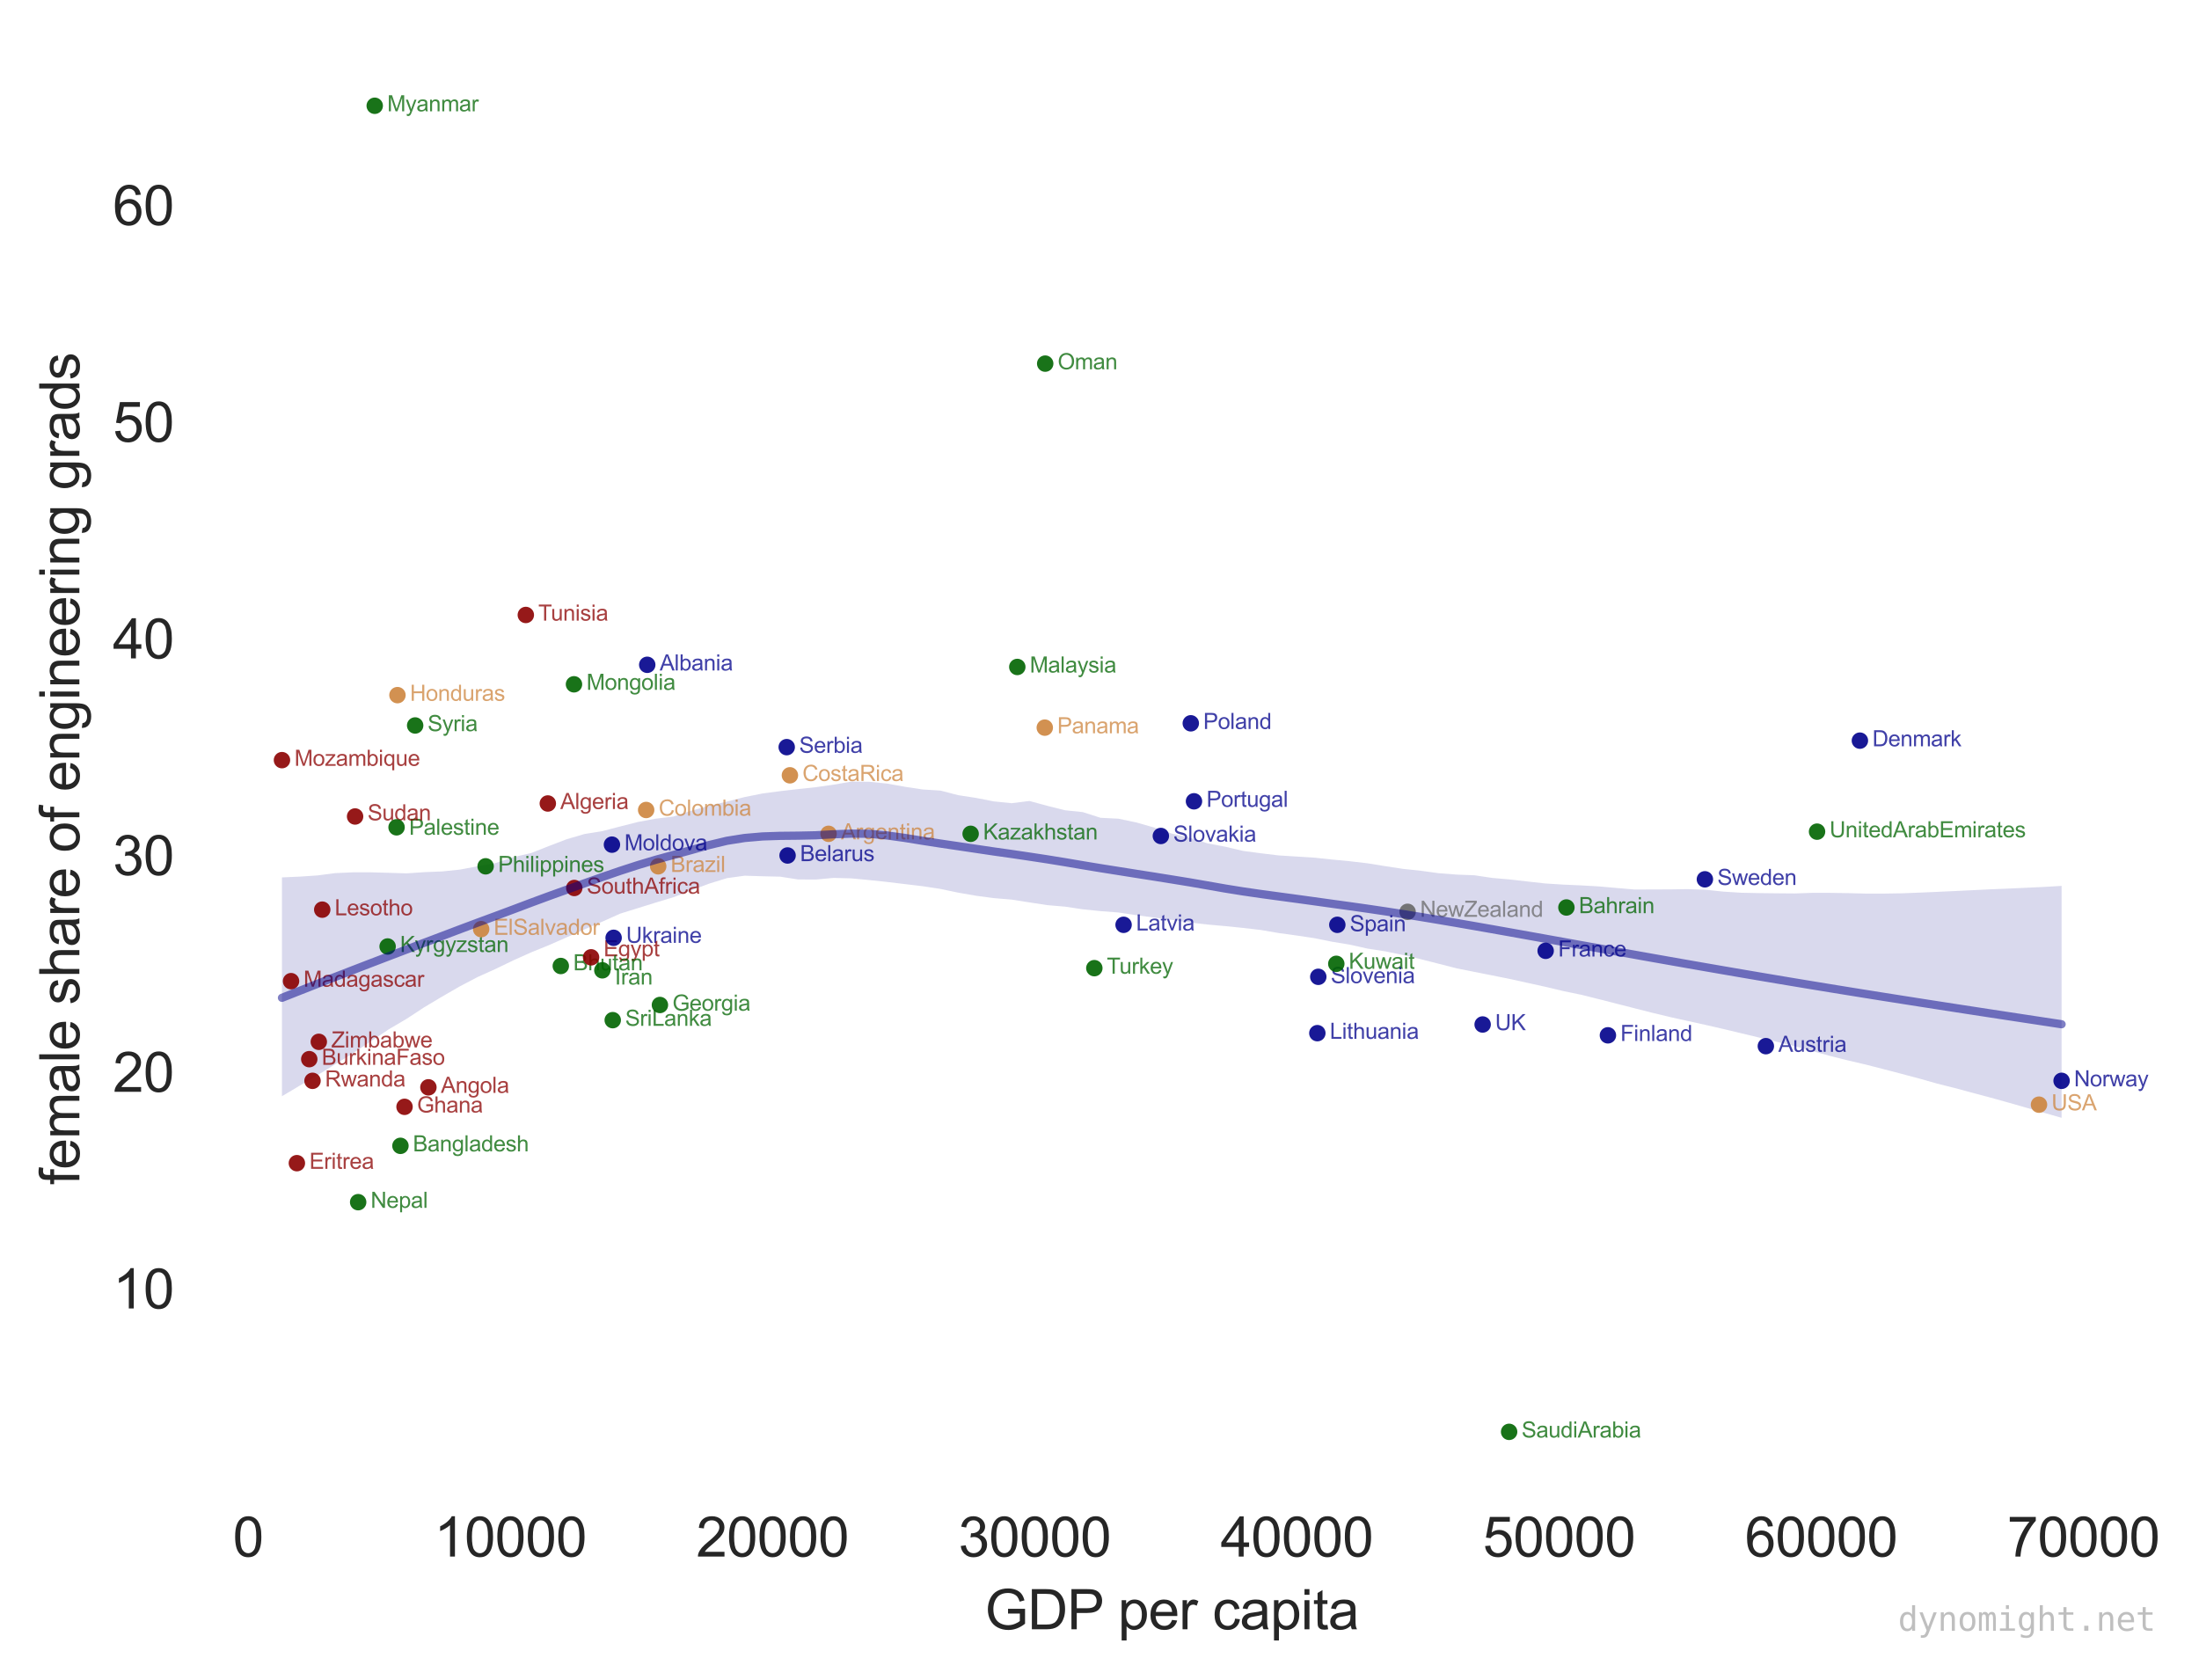 <?xml version="1.0" encoding="utf-8" standalone="no"?>
<!DOCTYPE svg PUBLIC "-//W3C//DTD SVG 1.1//EN"
  "http://www.w3.org/Graphics/SVG/1.1/DTD/svg11.dtd">
<svg height="306.425pt" version="1.1" viewBox="0 0 401.161 306.425" width="401.161pt" xmlns="http://www.w3.org/2000/svg" xmlns:xlink="http://www.w3.org/1999/xlink">
 <defs>
  <style type="text/css">*{stroke-linecap:butt;stroke-linejoin:round;}</style>
 </defs>
 <g id="figure_1">
  <g id="patch_1">
   <path d="M 0 306.425 
L 401.161 306.425 
L 401.161 0 
L 0 0 
z
" style="fill:#ffffff;"/>
  </g>
  <g id="axes_1">
   <g id="patch_2">
    <path d="M 35.206 273.312 
L 392.326 273.312 
L 392.326 7.2 
L 35.206 7.2 
z
" style="fill:#ffffff;"/>
   </g>
   <g id="matplotlib.axis_1">
    <g id="xtick_1">
     <g id="line2d_1"/>
     <g id="text_1">
      <!-- 0 -->
      <g style="fill:#262626;" transform="translate(42.474 283.97)scale(0.1 -0.1)">
       <defs>
        <path d="M 266 2259 
Q 266 3072 433 3567 
Q 600 4063 929 4331 
Q 1259 4600 1759 4600 
Q 2128 4600 2406 4451 
Q 2684 4303 2865 4023 
Q 3047 3744 3150 3342 
Q 3253 2941 3253 2259 
Q 3253 1453 3087 958 
Q 2922 463 2592 192 
Q 2263 -78 1759 -78 
Q 1097 -78 719 397 
Q 266 969 266 2259 
z
M 844 2259 
Q 844 1131 1108 757 
Q 1372 384 1759 384 
Q 2147 384 2411 759 
Q 2675 1134 2675 2259 
Q 2675 3391 2411 3762 
Q 2147 4134 1753 4134 
Q 1366 4134 1134 3806 
Q 844 3388 844 2259 
z
" id="ArialMT-30" transform="scale(0.016)"/>
       </defs>
       <use xlink:href="#ArialMT-30"/>
      </g>
     </g>
    </g>
    <g id="xtick_2">
     <g id="line2d_2"/>
     <g id="text_2">
      <!-- 10000 -->
      <g style="fill:#262626;" transform="translate(79.181 283.97)scale(0.1 -0.1)">
       <defs>
        <path d="M 2384 0 
L 1822 0 
L 1822 3584 
Q 1619 3391 1289 3197 
Q 959 3003 697 2906 
L 697 3450 
Q 1169 3672 1522 3987 
Q 1875 4303 2022 4600 
L 2384 4600 
L 2384 0 
z
" id="ArialMT-31" transform="scale(0.016)"/>
       </defs>
       <use xlink:href="#ArialMT-31"/>
       <use x="55.615" xlink:href="#ArialMT-30"/>
       <use x="111.23" xlink:href="#ArialMT-30"/>
       <use x="166.846" xlink:href="#ArialMT-30"/>
       <use x="222.461" xlink:href="#ArialMT-30"/>
      </g>
     </g>
    </g>
    <g id="xtick_3">
     <g id="line2d_3"/>
     <g id="text_3">
      <!-- 20000 -->
      <g style="fill:#262626;" transform="translate(127.011 283.97)scale(0.1 -0.1)">
       <defs>
        <path d="M 3222 541 
L 3222 0 
L 194 0 
Q 188 203 259 391 
Q 375 700 629 1000 
Q 884 1300 1366 1694 
Q 2113 2306 2375 2664 
Q 2638 3022 2638 3341 
Q 2638 3675 2398 3904 
Q 2159 4134 1775 4134 
Q 1369 4134 1125 3890 
Q 881 3647 878 3216 
L 300 3275 
Q 359 3922 746 4261 
Q 1134 4600 1788 4600 
Q 2447 4600 2831 4234 
Q 3216 3869 3216 3328 
Q 3216 3053 3103 2787 
Q 2991 2522 2730 2228 
Q 2469 1934 1863 1422 
Q 1356 997 1212 845 
Q 1069 694 975 541 
L 3222 541 
z
" id="ArialMT-32" transform="scale(0.016)"/>
       </defs>
       <use xlink:href="#ArialMT-32"/>
       <use x="55.615" xlink:href="#ArialMT-30"/>
       <use x="111.23" xlink:href="#ArialMT-30"/>
       <use x="166.846" xlink:href="#ArialMT-30"/>
       <use x="222.461" xlink:href="#ArialMT-30"/>
      </g>
     </g>
    </g>
    <g id="xtick_4">
     <g id="line2d_4"/>
     <g id="text_4">
      <!-- 30000 -->
      <g style="fill:#262626;" transform="translate(174.84 283.97)scale(0.1 -0.1)">
       <defs>
        <path d="M 269 1209 
L 831 1284 
Q 928 806 1161 595 
Q 1394 384 1728 384 
Q 2125 384 2398 659 
Q 2672 934 2672 1341 
Q 2672 1728 2419 1979 
Q 2166 2231 1775 2231 
Q 1616 2231 1378 2169 
L 1441 2663 
Q 1497 2656 1531 2656 
Q 1891 2656 2178 2843 
Q 2466 3031 2466 3422 
Q 2466 3731 2256 3934 
Q 2047 4138 1716 4138 
Q 1388 4138 1169 3931 
Q 950 3725 888 3313 
L 325 3413 
Q 428 3978 793 4289 
Q 1159 4600 1703 4600 
Q 2078 4600 2393 4439 
Q 2709 4278 2876 4000 
Q 3044 3722 3044 3409 
Q 3044 3113 2884 2869 
Q 2725 2625 2413 2481 
Q 2819 2388 3044 2092 
Q 3269 1797 3269 1353 
Q 3269 753 2831 336 
Q 2394 -81 1725 -81 
Q 1122 -81 723 278 
Q 325 638 269 1209 
z
" id="ArialMT-33" transform="scale(0.016)"/>
       </defs>
       <use xlink:href="#ArialMT-33"/>
       <use x="55.615" xlink:href="#ArialMT-30"/>
       <use x="111.23" xlink:href="#ArialMT-30"/>
       <use x="166.846" xlink:href="#ArialMT-30"/>
       <use x="222.461" xlink:href="#ArialMT-30"/>
      </g>
     </g>
    </g>
    <g id="xtick_5">
     <g id="line2d_5"/>
     <g id="text_5">
      <!-- 40000 -->
      <g style="fill:#262626;" transform="translate(222.669 283.97)scale(0.1 -0.1)">
       <defs>
        <path d="M 2069 0 
L 2069 1097 
L 81 1097 
L 81 1613 
L 2172 4581 
L 2631 4581 
L 2631 1613 
L 3250 1613 
L 3250 1097 
L 2631 1097 
L 2631 0 
L 2069 0 
z
M 2069 1613 
L 2069 3678 
L 634 1613 
L 2069 1613 
z
" id="ArialMT-34" transform="scale(0.016)"/>
       </defs>
       <use xlink:href="#ArialMT-34"/>
       <use x="55.615" xlink:href="#ArialMT-30"/>
       <use x="111.23" xlink:href="#ArialMT-30"/>
       <use x="166.846" xlink:href="#ArialMT-30"/>
       <use x="222.461" xlink:href="#ArialMT-30"/>
      </g>
     </g>
    </g>
    <g id="xtick_6">
     <g id="line2d_6"/>
     <g id="text_6">
      <!-- 50000 -->
      <g style="fill:#262626;" transform="translate(270.498 283.97)scale(0.1 -0.1)">
       <defs>
        <path d="M 266 1200 
L 856 1250 
Q 922 819 1161 601 
Q 1400 384 1738 384 
Q 2144 384 2425 690 
Q 2706 997 2706 1503 
Q 2706 1984 2436 2262 
Q 2166 2541 1728 2541 
Q 1456 2541 1237 2417 
Q 1019 2294 894 2097 
L 366 2166 
L 809 4519 
L 3088 4519 
L 3088 3981 
L 1259 3981 
L 1013 2750 
Q 1425 3038 1878 3038 
Q 2478 3038 2890 2622 
Q 3303 2206 3303 1553 
Q 3303 931 2941 478 
Q 2500 -78 1738 -78 
Q 1113 -78 717 272 
Q 322 622 266 1200 
z
" id="ArialMT-35" transform="scale(0.016)"/>
       </defs>
       <use xlink:href="#ArialMT-35"/>
       <use x="55.615" xlink:href="#ArialMT-30"/>
       <use x="111.23" xlink:href="#ArialMT-30"/>
       <use x="166.846" xlink:href="#ArialMT-30"/>
       <use x="222.461" xlink:href="#ArialMT-30"/>
      </g>
     </g>
    </g>
    <g id="xtick_7">
     <g id="line2d_7"/>
     <g id="text_7">
      <!-- 60000 -->
      <g style="fill:#262626;" transform="translate(318.327 283.97)scale(0.1 -0.1)">
       <defs>
        <path d="M 3184 3459 
L 2625 3416 
Q 2550 3747 2413 3897 
Q 2184 4138 1850 4138 
Q 1581 4138 1378 3988 
Q 1113 3794 959 3422 
Q 806 3050 800 2363 
Q 1003 2672 1297 2822 
Q 1591 2972 1913 2972 
Q 2475 2972 2870 2558 
Q 3266 2144 3266 1488 
Q 3266 1056 3080 686 
Q 2894 316 2569 119 
Q 2244 -78 1831 -78 
Q 1128 -78 684 439 
Q 241 956 241 2144 
Q 241 3472 731 4075 
Q 1159 4600 1884 4600 
Q 2425 4600 2770 4297 
Q 3116 3994 3184 3459 
z
M 888 1484 
Q 888 1194 1011 928 
Q 1134 663 1356 523 
Q 1578 384 1822 384 
Q 2178 384 2434 671 
Q 2691 959 2691 1453 
Q 2691 1928 2437 2201 
Q 2184 2475 1800 2475 
Q 1419 2475 1153 2201 
Q 888 1928 888 1484 
z
" id="ArialMT-36" transform="scale(0.016)"/>
       </defs>
       <use xlink:href="#ArialMT-36"/>
       <use x="55.615" xlink:href="#ArialMT-30"/>
       <use x="111.23" xlink:href="#ArialMT-30"/>
       <use x="166.846" xlink:href="#ArialMT-30"/>
       <use x="222.461" xlink:href="#ArialMT-30"/>
      </g>
     </g>
    </g>
    <g id="xtick_8">
     <g id="line2d_8"/>
     <g id="text_8">
      <!-- 70000 -->
      <g style="fill:#262626;" transform="translate(366.156 283.97)scale(0.1 -0.1)">
       <defs>
        <path d="M 303 3981 
L 303 4522 
L 3269 4522 
L 3269 4084 
Q 2831 3619 2401 2847 
Q 1972 2075 1738 1259 
Q 1569 684 1522 0 
L 944 0 
Q 953 541 1156 1306 
Q 1359 2072 1739 2783 
Q 2119 3494 2547 3981 
L 303 3981 
z
" id="ArialMT-37" transform="scale(0.016)"/>
       </defs>
       <use xlink:href="#ArialMT-37"/>
       <use x="55.615" xlink:href="#ArialMT-30"/>
       <use x="111.23" xlink:href="#ArialMT-30"/>
       <use x="166.846" xlink:href="#ArialMT-30"/>
       <use x="222.461" xlink:href="#ArialMT-30"/>
      </g>
     </g>
    </g>
    <g id="text_9">
     <!-- GDP per capita -->
     <g style="fill:#262626;" transform="translate(179.673 297.237)scale(0.1 -0.1)">
      <defs>
       <path d="M 2638 1797 
L 2638 2334 
L 4578 2338 
L 4578 638 
Q 4131 281 3656 101 
Q 3181 -78 2681 -78 
Q 2006 -78 1454 211 
Q 903 500 622 1047 
Q 341 1594 341 2269 
Q 341 2938 620 3517 
Q 900 4097 1425 4378 
Q 1950 4659 2634 4659 
Q 3131 4659 3532 4498 
Q 3934 4338 4162 4050 
Q 4391 3763 4509 3300 
L 3963 3150 
Q 3859 3500 3706 3700 
Q 3553 3900 3268 4020 
Q 2984 4141 2638 4141 
Q 2222 4141 1919 4014 
Q 1616 3888 1430 3681 
Q 1244 3475 1141 3228 
Q 966 2803 966 2306 
Q 966 1694 1177 1281 
Q 1388 869 1791 669 
Q 2194 469 2647 469 
Q 3041 469 3416 620 
Q 3791 772 3984 944 
L 3984 1797 
L 2638 1797 
z
" id="ArialMT-47" transform="scale(0.016)"/>
       <path d="M 494 0 
L 494 4581 
L 2072 4581 
Q 2606 4581 2888 4516 
Q 3281 4425 3559 4188 
Q 3922 3881 4101 3404 
Q 4281 2928 4281 2316 
Q 4281 1794 4159 1391 
Q 4038 988 3847 723 
Q 3656 459 3429 307 
Q 3203 156 2883 78 
Q 2563 0 2147 0 
L 494 0 
z
M 1100 541 
L 2078 541 
Q 2531 541 2789 625 
Q 3047 709 3200 863 
Q 3416 1078 3536 1442 
Q 3656 1806 3656 2325 
Q 3656 3044 3420 3430 
Q 3184 3816 2847 3947 
Q 2603 4041 2063 4041 
L 1100 4041 
L 1100 541 
z
" id="ArialMT-44" transform="scale(0.016)"/>
       <path d="M 494 0 
L 494 4581 
L 2222 4581 
Q 2678 4581 2919 4538 
Q 3256 4481 3484 4323 
Q 3713 4166 3852 3881 
Q 3991 3597 3991 3256 
Q 3991 2672 3619 2267 
Q 3247 1863 2275 1863 
L 1100 1863 
L 1100 0 
L 494 0 
z
M 1100 2403 
L 2284 2403 
Q 2872 2403 3119 2622 
Q 3366 2841 3366 3238 
Q 3366 3525 3220 3729 
Q 3075 3934 2838 4000 
Q 2684 4041 2272 4041 
L 1100 4041 
L 1100 2403 
z
" id="ArialMT-50" transform="scale(0.016)"/>
       <path id="ArialMT-20" transform="scale(0.016)"/>
       <path d="M 422 -1272 
L 422 3319 
L 934 3319 
L 934 2888 
Q 1116 3141 1344 3267 
Q 1572 3394 1897 3394 
Q 2322 3394 2647 3175 
Q 2972 2956 3137 2557 
Q 3303 2159 3303 1684 
Q 3303 1175 3120 767 
Q 2938 359 2589 142 
Q 2241 -75 1856 -75 
Q 1575 -75 1351 44 
Q 1128 163 984 344 
L 984 -1272 
L 422 -1272 
z
M 931 1641 
Q 931 1000 1190 694 
Q 1450 388 1819 388 
Q 2194 388 2461 705 
Q 2728 1022 2728 1688 
Q 2728 2322 2467 2637 
Q 2206 2953 1844 2953 
Q 1484 2953 1207 2617 
Q 931 2281 931 1641 
z
" id="ArialMT-70" transform="scale(0.016)"/>
       <path d="M 2694 1069 
L 3275 997 
Q 3138 488 2766 206 
Q 2394 -75 1816 -75 
Q 1088 -75 661 373 
Q 234 822 234 1631 
Q 234 2469 665 2931 
Q 1097 3394 1784 3394 
Q 2450 3394 2872 2941 
Q 3294 2488 3294 1666 
Q 3294 1616 3291 1516 
L 816 1516 
Q 847 969 1125 678 
Q 1403 388 1819 388 
Q 2128 388 2347 550 
Q 2566 713 2694 1069 
z
M 847 1978 
L 2700 1978 
Q 2663 2397 2488 2606 
Q 2219 2931 1791 2931 
Q 1403 2931 1139 2672 
Q 875 2413 847 1978 
z
" id="ArialMT-65" transform="scale(0.016)"/>
       <path d="M 416 0 
L 416 3319 
L 922 3319 
L 922 2816 
Q 1116 3169 1280 3281 
Q 1444 3394 1641 3394 
Q 1925 3394 2219 3213 
L 2025 2691 
Q 1819 2813 1613 2813 
Q 1428 2813 1281 2702 
Q 1134 2591 1072 2394 
Q 978 2094 978 1738 
L 978 0 
L 416 0 
z
" id="ArialMT-72" transform="scale(0.016)"/>
       <path d="M 2588 1216 
L 3141 1144 
Q 3050 572 2676 248 
Q 2303 -75 1759 -75 
Q 1078 -75 664 370 
Q 250 816 250 1647 
Q 250 2184 428 2587 
Q 606 2991 970 3192 
Q 1334 3394 1763 3394 
Q 2303 3394 2647 3120 
Q 2991 2847 3088 2344 
L 2541 2259 
Q 2463 2594 2264 2762 
Q 2066 2931 1784 2931 
Q 1359 2931 1093 2626 
Q 828 2322 828 1663 
Q 828 994 1084 691 
Q 1341 388 1753 388 
Q 2084 388 2306 591 
Q 2528 794 2588 1216 
z
" id="ArialMT-63" transform="scale(0.016)"/>
       <path d="M 2588 409 
Q 2275 144 1986 34 
Q 1697 -75 1366 -75 
Q 819 -75 525 192 
Q 231 459 231 875 
Q 231 1119 342 1320 
Q 453 1522 633 1644 
Q 813 1766 1038 1828 
Q 1203 1872 1538 1913 
Q 2219 1994 2541 2106 
Q 2544 2222 2544 2253 
Q 2544 2597 2384 2738 
Q 2169 2928 1744 2928 
Q 1347 2928 1158 2789 
Q 969 2650 878 2297 
L 328 2372 
Q 403 2725 575 2942 
Q 747 3159 1072 3276 
Q 1397 3394 1825 3394 
Q 2250 3394 2515 3294 
Q 2781 3194 2906 3042 
Q 3031 2891 3081 2659 
Q 3109 2516 3109 2141 
L 3109 1391 
Q 3109 606 3145 398 
Q 3181 191 3288 0 
L 2700 0 
Q 2613 175 2588 409 
z
M 2541 1666 
Q 2234 1541 1622 1453 
Q 1275 1403 1131 1340 
Q 988 1278 909 1158 
Q 831 1038 831 891 
Q 831 666 1001 516 
Q 1172 366 1500 366 
Q 1825 366 2078 508 
Q 2331 650 2450 897 
Q 2541 1088 2541 1459 
L 2541 1666 
z
" id="ArialMT-61" transform="scale(0.016)"/>
       <path d="M 425 3934 
L 425 4581 
L 988 4581 
L 988 3934 
L 425 3934 
z
M 425 0 
L 425 3319 
L 988 3319 
L 988 0 
L 425 0 
z
" id="ArialMT-69" transform="scale(0.016)"/>
       <path d="M 1650 503 
L 1731 6 
Q 1494 -44 1306 -44 
Q 1000 -44 831 53 
Q 663 150 594 308 
Q 525 466 525 972 
L 525 2881 
L 113 2881 
L 113 3319 
L 525 3319 
L 525 4141 
L 1084 4478 
L 1084 3319 
L 1650 3319 
L 1650 2881 
L 1084 2881 
L 1084 941 
Q 1084 700 1114 631 
Q 1144 563 1211 522 
Q 1278 481 1403 481 
Q 1497 481 1650 503 
z
" id="ArialMT-74" transform="scale(0.016)"/>
      </defs>
      <use xlink:href="#ArialMT-47"/>
      <use x="77.783" xlink:href="#ArialMT-44"/>
      <use x="150" xlink:href="#ArialMT-50"/>
      <use x="214.949" xlink:href="#ArialMT-20"/>
      <use x="242.732" xlink:href="#ArialMT-70"/>
      <use x="298.348" xlink:href="#ArialMT-65"/>
      <use x="353.963" xlink:href="#ArialMT-72"/>
      <use x="387.264" xlink:href="#ArialMT-20"/>
      <use x="415.047" xlink:href="#ArialMT-63"/>
      <use x="465.047" xlink:href="#ArialMT-61"/>
      <use x="520.662" xlink:href="#ArialMT-70"/>
      <use x="576.277" xlink:href="#ArialMT-69"/>
      <use x="598.494" xlink:href="#ArialMT-74"/>
      <use x="626.277" xlink:href="#ArialMT-61"/>
     </g>
    </g>
   </g>
   <g id="matplotlib.axis_2">
    <g id="ytick_1">
     <g id="line2d_9"/>
     <g id="text_10">
      <!-- 10 -->
      <g style="fill:#262626;" transform="translate(20.584 238.705)scale(0.1 -0.1)">
       <use xlink:href="#ArialMT-31"/>
       <use x="55.615" xlink:href="#ArialMT-30"/>
      </g>
     </g>
    </g>
    <g id="ytick_2">
     <g id="line2d_10"/>
     <g id="text_11">
      <!-- 20 -->
      <g style="fill:#262626;" transform="translate(20.584 199.176)scale(0.1 -0.1)">
       <use xlink:href="#ArialMT-32"/>
       <use x="55.615" xlink:href="#ArialMT-30"/>
      </g>
     </g>
    </g>
    <g id="ytick_3">
     <g id="line2d_11"/>
     <g id="text_12">
      <!-- 30 -->
      <g style="fill:#262626;" transform="translate(20.584 159.647)scale(0.1 -0.1)">
       <use xlink:href="#ArialMT-33"/>
       <use x="55.615" xlink:href="#ArialMT-30"/>
      </g>
     </g>
    </g>
    <g id="ytick_4">
     <g id="line2d_12"/>
     <g id="text_13">
      <!-- 40 -->
      <g style="fill:#262626;" transform="translate(20.584 120.117)scale(0.1 -0.1)">
       <use xlink:href="#ArialMT-34"/>
       <use x="55.615" xlink:href="#ArialMT-30"/>
      </g>
     </g>
    </g>
    <g id="ytick_5">
     <g id="line2d_13"/>
     <g id="text_14">
      <!-- 50 -->
      <g style="fill:#262626;" transform="translate(20.584 80.588)scale(0.1 -0.1)">
       <use xlink:href="#ArialMT-35"/>
       <use x="55.615" xlink:href="#ArialMT-30"/>
      </g>
     </g>
    </g>
    <g id="ytick_6">
     <g id="line2d_14"/>
     <g id="text_15">
      <!-- 60 -->
      <g style="fill:#262626;" transform="translate(20.584 41.058)scale(0.1 -0.1)">
       <use xlink:href="#ArialMT-36"/>
       <use x="55.615" xlink:href="#ArialMT-30"/>
      </g>
     </g>
    </g>
    <g id="text_16">
     <!-- female share of engineering grads -->
     <g style="fill:#262626;" transform="translate(14.48 216.131)rotate(-90)scale(0.1 -0.1)">
      <defs>
       <path d="M 556 0 
L 556 2881 
L 59 2881 
L 59 3319 
L 556 3319 
L 556 3672 
Q 556 4006 616 4169 
Q 697 4388 901 4523 
Q 1106 4659 1475 4659 
Q 1713 4659 2000 4603 
L 1916 4113 
Q 1741 4144 1584 4144 
Q 1328 4144 1222 4034 
Q 1116 3925 1116 3625 
L 1116 3319 
L 1763 3319 
L 1763 2881 
L 1116 2881 
L 1116 0 
L 556 0 
z
" id="ArialMT-66" transform="scale(0.016)"/>
       <path d="M 422 0 
L 422 3319 
L 925 3319 
L 925 2853 
Q 1081 3097 1340 3245 
Q 1600 3394 1931 3394 
Q 2300 3394 2536 3241 
Q 2772 3088 2869 2813 
Q 3263 3394 3894 3394 
Q 4388 3394 4653 3120 
Q 4919 2847 4919 2278 
L 4919 0 
L 4359 0 
L 4359 2091 
Q 4359 2428 4304 2576 
Q 4250 2725 4106 2815 
Q 3963 2906 3769 2906 
Q 3419 2906 3187 2673 
Q 2956 2441 2956 1928 
L 2956 0 
L 2394 0 
L 2394 2156 
Q 2394 2531 2256 2718 
Q 2119 2906 1806 2906 
Q 1569 2906 1367 2781 
Q 1166 2656 1075 2415 
Q 984 2175 984 1722 
L 984 0 
L 422 0 
z
" id="ArialMT-6d" transform="scale(0.016)"/>
       <path d="M 409 0 
L 409 4581 
L 972 4581 
L 972 0 
L 409 0 
z
" id="ArialMT-6c" transform="scale(0.016)"/>
       <path d="M 197 991 
L 753 1078 
Q 800 744 1014 566 
Q 1228 388 1613 388 
Q 2000 388 2187 545 
Q 2375 703 2375 916 
Q 2375 1106 2209 1216 
Q 2094 1291 1634 1406 
Q 1016 1563 777 1677 
Q 538 1791 414 1992 
Q 291 2194 291 2438 
Q 291 2659 392 2848 
Q 494 3038 669 3163 
Q 800 3259 1026 3326 
Q 1253 3394 1513 3394 
Q 1903 3394 2198 3281 
Q 2494 3169 2634 2976 
Q 2775 2784 2828 2463 
L 2278 2388 
Q 2241 2644 2061 2787 
Q 1881 2931 1553 2931 
Q 1166 2931 1000 2803 
Q 834 2675 834 2503 
Q 834 2394 903 2306 
Q 972 2216 1119 2156 
Q 1203 2125 1616 2013 
Q 2213 1853 2448 1751 
Q 2684 1650 2818 1456 
Q 2953 1263 2953 975 
Q 2953 694 2789 445 
Q 2625 197 2315 61 
Q 2006 -75 1616 -75 
Q 969 -75 630 194 
Q 291 463 197 991 
z
" id="ArialMT-73" transform="scale(0.016)"/>
       <path d="M 422 0 
L 422 4581 
L 984 4581 
L 984 2938 
Q 1378 3394 1978 3394 
Q 2347 3394 2619 3248 
Q 2891 3103 3008 2847 
Q 3125 2591 3125 2103 
L 3125 0 
L 2563 0 
L 2563 2103 
Q 2563 2525 2380 2717 
Q 2197 2909 1863 2909 
Q 1613 2909 1392 2779 
Q 1172 2650 1078 2428 
Q 984 2206 984 1816 
L 984 0 
L 422 0 
z
" id="ArialMT-68" transform="scale(0.016)"/>
       <path d="M 213 1659 
Q 213 2581 725 3025 
Q 1153 3394 1769 3394 
Q 2453 3394 2887 2945 
Q 3322 2497 3322 1706 
Q 3322 1066 3130 698 
Q 2938 331 2570 128 
Q 2203 -75 1769 -75 
Q 1072 -75 642 372 
Q 213 819 213 1659 
z
M 791 1659 
Q 791 1022 1069 705 
Q 1347 388 1769 388 
Q 2188 388 2466 706 
Q 2744 1025 2744 1678 
Q 2744 2294 2464 2611 
Q 2184 2928 1769 2928 
Q 1347 2928 1069 2612 
Q 791 2297 791 1659 
z
" id="ArialMT-6f" transform="scale(0.016)"/>
       <path d="M 422 0 
L 422 3319 
L 928 3319 
L 928 2847 
Q 1294 3394 1984 3394 
Q 2284 3394 2536 3286 
Q 2788 3178 2913 3003 
Q 3038 2828 3088 2588 
Q 3119 2431 3119 2041 
L 3119 0 
L 2556 0 
L 2556 2019 
Q 2556 2363 2490 2533 
Q 2425 2703 2258 2804 
Q 2091 2906 1866 2906 
Q 1506 2906 1245 2678 
Q 984 2450 984 1813 
L 984 0 
L 422 0 
z
" id="ArialMT-6e" transform="scale(0.016)"/>
       <path d="M 319 -275 
L 866 -356 
Q 900 -609 1056 -725 
Q 1266 -881 1628 -881 
Q 2019 -881 2231 -725 
Q 2444 -569 2519 -288 
Q 2563 -116 2559 434 
Q 2191 0 1641 0 
Q 956 0 581 494 
Q 206 988 206 1678 
Q 206 2153 378 2554 
Q 550 2956 876 3175 
Q 1203 3394 1644 3394 
Q 2231 3394 2613 2919 
L 2613 3319 
L 3131 3319 
L 3131 450 
Q 3131 -325 2973 -648 
Q 2816 -972 2473 -1159 
Q 2131 -1347 1631 -1347 
Q 1038 -1347 672 -1080 
Q 306 -813 319 -275 
z
M 784 1719 
Q 784 1066 1043 766 
Q 1303 466 1694 466 
Q 2081 466 2343 764 
Q 2606 1063 2606 1700 
Q 2606 2309 2336 2618 
Q 2066 2928 1684 2928 
Q 1309 2928 1046 2623 
Q 784 2319 784 1719 
z
" id="ArialMT-67" transform="scale(0.016)"/>
       <path d="M 2575 0 
L 2575 419 
Q 2259 -75 1647 -75 
Q 1250 -75 917 144 
Q 584 363 401 755 
Q 219 1147 219 1656 
Q 219 2153 384 2558 
Q 550 2963 881 3178 
Q 1213 3394 1622 3394 
Q 1922 3394 2156 3267 
Q 2391 3141 2538 2938 
L 2538 4581 
L 3097 4581 
L 3097 0 
L 2575 0 
z
M 797 1656 
Q 797 1019 1065 703 
Q 1334 388 1700 388 
Q 2069 388 2326 689 
Q 2584 991 2584 1609 
Q 2584 2291 2321 2609 
Q 2059 2928 1675 2928 
Q 1300 2928 1048 2622 
Q 797 2316 797 1656 
z
" id="ArialMT-64" transform="scale(0.016)"/>
      </defs>
      <use xlink:href="#ArialMT-66"/>
      <use x="27.783" xlink:href="#ArialMT-65"/>
      <use x="83.398" xlink:href="#ArialMT-6d"/>
      <use x="166.699" xlink:href="#ArialMT-61"/>
      <use x="222.314" xlink:href="#ArialMT-6c"/>
      <use x="244.531" xlink:href="#ArialMT-65"/>
      <use x="300.146" xlink:href="#ArialMT-20"/>
      <use x="327.93" xlink:href="#ArialMT-73"/>
      <use x="377.93" xlink:href="#ArialMT-68"/>
      <use x="433.545" xlink:href="#ArialMT-61"/>
      <use x="489.16" xlink:href="#ArialMT-72"/>
      <use x="522.461" xlink:href="#ArialMT-65"/>
      <use x="578.076" xlink:href="#ArialMT-20"/>
      <use x="605.859" xlink:href="#ArialMT-6f"/>
      <use x="661.475" xlink:href="#ArialMT-66"/>
      <use x="689.258" xlink:href="#ArialMT-20"/>
      <use x="717.041" xlink:href="#ArialMT-65"/>
      <use x="772.656" xlink:href="#ArialMT-6e"/>
      <use x="828.271" xlink:href="#ArialMT-67"/>
      <use x="883.887" xlink:href="#ArialMT-69"/>
      <use x="906.104" xlink:href="#ArialMT-6e"/>
      <use x="961.719" xlink:href="#ArialMT-65"/>
      <use x="1017.334" xlink:href="#ArialMT-65"/>
      <use x="1072.949" xlink:href="#ArialMT-72"/>
      <use x="1106.25" xlink:href="#ArialMT-69"/>
      <use x="1128.467" xlink:href="#ArialMT-6e"/>
      <use x="1184.082" xlink:href="#ArialMT-67"/>
      <use x="1239.697" xlink:href="#ArialMT-20"/>
      <use x="1267.48" xlink:href="#ArialMT-67"/>
      <use x="1323.096" xlink:href="#ArialMT-72"/>
      <use x="1356.396" xlink:href="#ArialMT-61"/>
      <use x="1412.012" xlink:href="#ArialMT-64"/>
      <use x="1467.627" xlink:href="#ArialMT-73"/>
     </g>
    </g>
   </g>
   <g id="PolyCollection_1">
    <path clip-path="url(#pf4f58a4647)" d="M 51.439 160.067 
L 51.439 199.985 
L 54.686 198.052 
L 57.932 196.136 
L 61.179 194.136 
L 64.425 192.13 
L 67.672 189.956 
L 70.918 187.783 
L 74.165 185.873 
L 77.411 183.747 
L 80.658 181.807 
L 83.904 179.933 
L 87.151 178.231 
L 90.398 176.769 
L 93.644 175.202 
L 96.891 173.744 
L 100.137 172.426 
L 103.384 170.999 
L 106.63 169.548 
L 109.877 168.141 
L 113.123 166.685 
L 116.37 165.672 
L 119.616 164.662 
L 122.863 163.681 
L 126.11 162.426 
L 129.356 161.209 
L 132.603 160.204 
L 135.849 159.757 
L 139.096 159.858 
L 142.342 159.933 
L 145.589 160.443 
L 148.835 160.457 
L 152.082 160.157 
L 155.328 160.246 
L 158.575 160.551 
L 161.822 160.896 
L 165.068 161.285 
L 168.315 161.673 
L 171.561 162.165 
L 174.808 162.849 
L 178.054 163.414 
L 181.301 163.845 
L 184.547 164.117 
L 187.794 164.626 
L 191.04 165.124 
L 194.287 165.401 
L 197.534 165.888 
L 200.78 166.218 
L 204.027 166.468 
L 207.273 166.953 
L 210.52 167.392 
L 213.766 167.819 
L 217.013 168.3 
L 220.259 168.662 
L 223.506 168.951 
L 226.752 169.282 
L 229.999 169.657 
L 233.246 170.213 
L 236.492 170.661 
L 239.739 171.144 
L 242.985 171.8 
L 246.232 172.331 
L 249.478 173.057 
L 252.725 173.56 
L 255.971 174.226 
L 259.218 174.991 
L 262.464 175.823 
L 265.711 176.649 
L 268.958 177.302 
L 272.204 177.943 
L 275.451 178.598 
L 278.697 179.313 
L 281.944 180.029 
L 285.19 180.803 
L 288.437 181.474 
L 291.683 182.282 
L 294.93 183.112 
L 298.176 183.939 
L 301.423 184.765 
L 304.67 185.544 
L 307.916 186.264 
L 311.163 186.981 
L 314.409 187.725 
L 317.656 188.505 
L 320.902 189.282 
L 324.149 190.059 
L 327.395 190.856 
L 330.642 191.749 
L 333.888 192.644 
L 337.135 193.459 
L 340.382 194.219 
L 343.628 195.051 
L 346.875 195.897 
L 350.121 196.761 
L 353.368 197.678 
L 356.614 198.499 
L 359.861 199.368 
L 363.107 200.234 
L 366.354 201.138 
L 369.6 202.067 
L 372.847 202.995 
L 376.094 203.926 
L 376.094 161.617 
L 376.094 161.617 
L 372.847 161.806 
L 369.6 161.96 
L 366.354 162.106 
L 363.107 162.241 
L 359.861 162.399 
L 356.614 162.556 
L 353.368 162.706 
L 350.121 162.847 
L 346.875 162.97 
L 343.628 163.021 
L 340.382 163.021 
L 337.135 162.937 
L 333.888 162.887 
L 330.642 162.883 
L 327.395 162.996 
L 324.149 162.97 
L 320.902 162.931 
L 317.656 162.866 
L 314.409 162.662 
L 311.163 162.322 
L 307.916 162.205 
L 304.67 162.252 
L 301.423 162.262 
L 298.176 162.275 
L 294.93 161.998 
L 291.683 161.712 
L 288.437 161.524 
L 285.19 161.381 
L 281.944 161.178 
L 278.697 160.817 
L 275.451 160.446 
L 272.204 160.16 
L 268.958 159.677 
L 265.711 159.553 
L 262.464 159.302 
L 259.218 158.857 
L 255.971 158.512 
L 252.725 158.019 
L 249.478 157.495 
L 246.232 157.115 
L 242.985 156.807 
L 239.739 156.459 
L 236.492 156.259 
L 233.246 156.054 
L 229.999 155.663 
L 226.752 155.232 
L 223.506 154.467 
L 220.259 153.847 
L 217.013 152.83 
L 213.766 152.076 
L 210.52 150.962 
L 207.273 150.038 
L 204.027 149.355 
L 200.78 149.194 
L 197.534 148.155 
L 194.287 147.819 
L 191.04 147.005 
L 187.794 146.126 
L 184.547 146.53 
L 181.301 146.201 
L 178.054 145.565 
L 174.808 145.066 
L 171.561 144.229 
L 168.315 144.025 
L 165.068 143.533 
L 161.822 142.948 
L 158.575 142.624 
L 155.328 142.587 
L 152.082 143.147 
L 148.835 143.606 
L 145.589 143.954 
L 142.342 144.328 
L 139.096 144.76 
L 135.849 145.406 
L 132.603 146.239 
L 129.356 146.994 
L 126.11 147.9 
L 122.863 148.966 
L 119.616 149.354 
L 116.37 149.956 
L 113.123 150.781 
L 109.877 151.626 
L 106.63 152.151 
L 103.384 153.101 
L 100.137 154.344 
L 96.891 155.624 
L 93.644 156.371 
L 90.398 157.451 
L 87.151 158.031 
L 83.904 158.643 
L 80.658 158.978 
L 77.411 159.108 
L 74.165 159.332 
L 70.918 159.229 
L 67.672 159.141 
L 64.425 159.141 
L 61.179 159.283 
L 57.932 159.706 
L 54.686 159.925 
L 51.439 160.067 
z
" style="fill:#00008b;fill-opacity:0.15;"/>
   </g>
   <g id="text_17">
    <!-- Norway -->
    <g style="fill:#00008b;opacity:0.75;" transform="translate(378.366 198.189)scale(0.04 -0.04)">
     <defs>
      <path d="M 488 0 
L 488 4581 
L 1109 4581 
L 3516 984 
L 3516 4581 
L 4097 4581 
L 4097 0 
L 3475 0 
L 1069 3600 
L 1069 0 
L 488 0 
z
" id="ArialMT-4e" transform="scale(0.016)"/>
      <path d="M 1034 0 
L 19 3319 
L 600 3319 
L 1128 1403 
L 1325 691 
Q 1338 744 1497 1375 
L 2025 3319 
L 2603 3319 
L 3100 1394 
L 3266 759 
L 3456 1400 
L 4025 3319 
L 4572 3319 
L 3534 0 
L 2950 0 
L 2422 1988 
L 2294 2553 
L 1622 0 
L 1034 0 
z
" id="ArialMT-77" transform="scale(0.016)"/>
      <path d="M 397 -1278 
L 334 -750 
Q 519 -800 656 -800 
Q 844 -800 956 -737 
Q 1069 -675 1141 -563 
Q 1194 -478 1313 -144 
Q 1328 -97 1363 -6 
L 103 3319 
L 709 3319 
L 1400 1397 
Q 1534 1031 1641 628 
Q 1738 1016 1872 1384 
L 2581 3319 
L 3144 3319 
L 1881 -56 
Q 1678 -603 1566 -809 
Q 1416 -1088 1222 -1217 
Q 1028 -1347 759 -1347 
Q 597 -1347 397 -1278 
z
" id="ArialMT-79" transform="scale(0.016)"/>
     </defs>
     <use xlink:href="#ArialMT-4e"/>
     <use x="72.217" xlink:href="#ArialMT-6f"/>
     <use x="127.832" xlink:href="#ArialMT-72"/>
     <use x="161.133" xlink:href="#ArialMT-77"/>
     <use x="233.35" xlink:href="#ArialMT-61"/>
     <use x="288.965" xlink:href="#ArialMT-79"/>
    </g>
   </g>
   <g id="text_18">
    <!-- USA -->
    <g style="fill:#cd853f;opacity:0.75;" transform="translate(374.243 202.561)scale(0.04 -0.04)">
     <defs>
      <path d="M 3500 4581 
L 4106 4581 
L 4106 1934 
Q 4106 1244 3950 837 
Q 3794 431 3386 176 
Q 2978 -78 2316 -78 
Q 1672 -78 1262 144 
Q 853 366 678 786 
Q 503 1206 503 1934 
L 503 4581 
L 1109 4581 
L 1109 1938 
Q 1109 1341 1220 1058 
Q 1331 775 1601 622 
Q 1872 469 2263 469 
Q 2931 469 3215 772 
Q 3500 1075 3500 1938 
L 3500 4581 
z
" id="ArialMT-55" transform="scale(0.016)"/>
      <path d="M 288 1472 
L 859 1522 
Q 900 1178 1048 958 
Q 1197 738 1509 602 
Q 1822 466 2213 466 
Q 2559 466 2825 569 
Q 3091 672 3220 851 
Q 3350 1031 3350 1244 
Q 3350 1459 3225 1620 
Q 3100 1781 2813 1891 
Q 2628 1963 1997 2114 
Q 1366 2266 1113 2400 
Q 784 2572 623 2826 
Q 463 3081 463 3397 
Q 463 3744 659 4045 
Q 856 4347 1234 4503 
Q 1613 4659 2075 4659 
Q 2584 4659 2973 4495 
Q 3363 4331 3572 4012 
Q 3781 3694 3797 3291 
L 3216 3247 
Q 3169 3681 2898 3903 
Q 2628 4125 2100 4125 
Q 1550 4125 1298 3923 
Q 1047 3722 1047 3438 
Q 1047 3191 1225 3031 
Q 1400 2872 2139 2705 
Q 2878 2538 3153 2413 
Q 3553 2228 3743 1945 
Q 3934 1663 3934 1294 
Q 3934 928 3725 604 
Q 3516 281 3123 101 
Q 2731 -78 2241 -78 
Q 1619 -78 1198 103 
Q 778 284 539 648 
Q 300 1013 288 1472 
z
" id="ArialMT-53" transform="scale(0.016)"/>
      <path d="M -9 0 
L 1750 4581 
L 2403 4581 
L 4278 0 
L 3588 0 
L 3053 1388 
L 1138 1388 
L 634 0 
L -9 0 
z
M 1313 1881 
L 2866 1881 
L 2388 3150 
Q 2169 3728 2063 4100 
Q 1975 3659 1816 3225 
L 1313 1881 
z
" id="ArialMT-41" transform="scale(0.016)"/>
     </defs>
     <use xlink:href="#ArialMT-55"/>
     <use x="72.217" xlink:href="#ArialMT-53"/>
     <use x="138.916" xlink:href="#ArialMT-41"/>
    </g>
   </g>
   <g id="text_19">
    <!-- Denmark -->
    <g style="fill:#00008b;opacity:0.75;" transform="translate(341.571 136.151)scale(0.04 -0.04)">
     <defs>
      <path d="M 425 0 
L 425 4581 
L 988 4581 
L 988 1969 
L 2319 3319 
L 3047 3319 
L 1778 2088 
L 3175 0 
L 2481 0 
L 1384 1697 
L 988 1316 
L 988 0 
L 425 0 
z
" id="ArialMT-6b" transform="scale(0.016)"/>
     </defs>
     <use xlink:href="#ArialMT-44"/>
     <use x="72.217" xlink:href="#ArialMT-65"/>
     <use x="127.832" xlink:href="#ArialMT-6e"/>
     <use x="183.447" xlink:href="#ArialMT-6d"/>
     <use x="266.748" xlink:href="#ArialMT-61"/>
     <use x="322.363" xlink:href="#ArialMT-72"/>
     <use x="355.664" xlink:href="#ArialMT-6b"/>
    </g>
   </g>
   <g id="text_20">
    <!-- UnitedArabEmirates -->
    <g style="fill:#006400;opacity:0.75;" transform="translate(333.756 152.754)scale(0.04 -0.04)">
     <defs>
      <path d="M 941 0 
L 419 0 
L 419 4581 
L 981 4581 
L 981 2947 
Q 1338 3394 1891 3394 
Q 2197 3394 2470 3270 
Q 2744 3147 2920 2923 
Q 3097 2700 3197 2384 
Q 3297 2069 3297 1709 
Q 3297 856 2875 390 
Q 2453 -75 1863 -75 
Q 1275 -75 941 416 
L 941 0 
z
M 934 1684 
Q 934 1088 1097 822 
Q 1363 388 1816 388 
Q 2184 388 2453 708 
Q 2722 1028 2722 1663 
Q 2722 2313 2464 2622 
Q 2206 2931 1841 2931 
Q 1472 2931 1203 2611 
Q 934 2291 934 1684 
z
" id="ArialMT-62" transform="scale(0.016)"/>
      <path d="M 506 0 
L 506 4581 
L 3819 4581 
L 3819 4041 
L 1113 4041 
L 1113 2638 
L 3647 2638 
L 3647 2100 
L 1113 2100 
L 1113 541 
L 3925 541 
L 3925 0 
L 506 0 
z
" id="ArialMT-45" transform="scale(0.016)"/>
     </defs>
     <use xlink:href="#ArialMT-55"/>
     <use x="72.217" xlink:href="#ArialMT-6e"/>
     <use x="127.832" xlink:href="#ArialMT-69"/>
     <use x="150.049" xlink:href="#ArialMT-74"/>
     <use x="177.832" xlink:href="#ArialMT-65"/>
     <use x="233.447" xlink:href="#ArialMT-64"/>
     <use x="289.062" xlink:href="#ArialMT-41"/>
     <use x="355.762" xlink:href="#ArialMT-72"/>
     <use x="389.062" xlink:href="#ArialMT-61"/>
     <use x="444.678" xlink:href="#ArialMT-62"/>
     <use x="500.293" xlink:href="#ArialMT-45"/>
     <use x="566.992" xlink:href="#ArialMT-6d"/>
     <use x="650.293" xlink:href="#ArialMT-69"/>
     <use x="672.51" xlink:href="#ArialMT-72"/>
     <use x="705.811" xlink:href="#ArialMT-61"/>
     <use x="761.426" xlink:href="#ArialMT-74"/>
     <use x="789.209" xlink:href="#ArialMT-65"/>
     <use x="844.824" xlink:href="#ArialMT-73"/>
    </g>
   </g>
   <g id="text_21">
    <!-- Austria -->
    <g style="fill:#00008b;opacity:0.75;" transform="translate(324.415 191.888)scale(0.04 -0.04)">
     <defs>
      <path d="M 2597 0 
L 2597 488 
Q 2209 -75 1544 -75 
Q 1250 -75 995 37 
Q 741 150 617 320 
Q 494 491 444 738 
Q 409 903 409 1263 
L 409 3319 
L 972 3319 
L 972 1478 
Q 972 1038 1006 884 
Q 1059 663 1231 536 
Q 1403 409 1656 409 
Q 1909 409 2131 539 
Q 2353 669 2445 892 
Q 2538 1116 2538 1541 
L 2538 3319 
L 3100 3319 
L 3100 0 
L 2597 0 
z
" id="ArialMT-75" transform="scale(0.016)"/>
     </defs>
     <use xlink:href="#ArialMT-41"/>
     <use x="66.699" xlink:href="#ArialMT-75"/>
     <use x="122.314" xlink:href="#ArialMT-73"/>
     <use x="172.314" xlink:href="#ArialMT-74"/>
     <use x="200.098" xlink:href="#ArialMT-72"/>
     <use x="233.398" xlink:href="#ArialMT-69"/>
     <use x="255.615" xlink:href="#ArialMT-61"/>
    </g>
   </g>
   <g id="text_22">
    <!-- Sweden -->
    <g style="fill:#00008b;opacity:0.75;" transform="translate(313.295 161.45)scale(0.04 -0.04)">
     <use xlink:href="#ArialMT-53"/>
     <use x="66.699" xlink:href="#ArialMT-77"/>
     <use x="138.916" xlink:href="#ArialMT-65"/>
     <use x="194.531" xlink:href="#ArialMT-64"/>
     <use x="250.146" xlink:href="#ArialMT-65"/>
     <use x="305.762" xlink:href="#ArialMT-6e"/>
    </g>
   </g>
   <g id="text_23">
    <!-- Finland -->
    <g style="fill:#00008b;opacity:0.75;" transform="translate(295.603 189.911)scale(0.04 -0.04)">
     <defs>
      <path d="M 525 0 
L 525 4581 
L 3616 4581 
L 3616 4041 
L 1131 4041 
L 1131 2622 
L 3281 2622 
L 3281 2081 
L 1131 2081 
L 1131 0 
L 525 0 
z
" id="ArialMT-46" transform="scale(0.016)"/>
     </defs>
     <use xlink:href="#ArialMT-46"/>
     <use x="61.084" xlink:href="#ArialMT-69"/>
     <use x="83.301" xlink:href="#ArialMT-6e"/>
     <use x="138.916" xlink:href="#ArialMT-6c"/>
     <use x="161.133" xlink:href="#ArialMT-61"/>
     <use x="216.748" xlink:href="#ArialMT-6e"/>
     <use x="272.363" xlink:href="#ArialMT-64"/>
    </g>
   </g>
   <g id="text_24">
    <!-- Bahrain -->
    <g style="fill:#006400;opacity:0.75;" transform="translate(288.031 166.589)scale(0.04 -0.04)">
     <defs>
      <path d="M 469 0 
L 469 4581 
L 2188 4581 
Q 2713 4581 3030 4442 
Q 3347 4303 3526 4014 
Q 3706 3725 3706 3409 
Q 3706 3116 3547 2856 
Q 3388 2597 3066 2438 
Q 3481 2316 3704 2022 
Q 3928 1728 3928 1328 
Q 3928 1006 3792 729 
Q 3656 453 3456 303 
Q 3256 153 2954 76 
Q 2653 0 2216 0 
L 469 0 
z
M 1075 2656 
L 2066 2656 
Q 2469 2656 2644 2709 
Q 2875 2778 2992 2937 
Q 3109 3097 3109 3338 
Q 3109 3566 3000 3739 
Q 2891 3913 2687 3977 
Q 2484 4041 1991 4041 
L 1075 4041 
L 1075 2656 
z
M 1075 541 
L 2216 541 
Q 2509 541 2628 563 
Q 2838 600 2978 687 
Q 3119 775 3209 942 
Q 3300 1109 3300 1328 
Q 3300 1584 3169 1773 
Q 3038 1963 2805 2039 
Q 2572 2116 2134 2116 
L 1075 2116 
L 1075 541 
z
" id="ArialMT-42" transform="scale(0.016)"/>
     </defs>
     <use xlink:href="#ArialMT-42"/>
     <use x="66.699" xlink:href="#ArialMT-61"/>
     <use x="122.314" xlink:href="#ArialMT-68"/>
     <use x="177.93" xlink:href="#ArialMT-72"/>
     <use x="211.23" xlink:href="#ArialMT-61"/>
     <use x="266.846" xlink:href="#ArialMT-69"/>
     <use x="289.062" xlink:href="#ArialMT-6e"/>
    </g>
   </g>
   <g id="text_25">
    <!-- France -->
    <g style="fill:#00008b;opacity:0.75;" transform="translate(284.243 174.495)scale(0.04 -0.04)">
     <use xlink:href="#ArialMT-46"/>
     <use x="61.084" xlink:href="#ArialMT-72"/>
     <use x="94.385" xlink:href="#ArialMT-61"/>
     <use x="150" xlink:href="#ArialMT-6e"/>
     <use x="205.615" xlink:href="#ArialMT-63"/>
     <use x="255.615" xlink:href="#ArialMT-65"/>
    </g>
   </g>
   <g id="text_26">
    <!-- SaudiArabia -->
    <g style="fill:#006400;opacity:0.75;" transform="translate(277.581 262.25)scale(0.04 -0.04)">
     <use xlink:href="#ArialMT-53"/>
     <use x="66.699" xlink:href="#ArialMT-61"/>
     <use x="122.314" xlink:href="#ArialMT-75"/>
     <use x="177.93" xlink:href="#ArialMT-64"/>
     <use x="233.545" xlink:href="#ArialMT-69"/>
     <use x="255.762" xlink:href="#ArialMT-41"/>
     <use x="322.461" xlink:href="#ArialMT-72"/>
     <use x="355.762" xlink:href="#ArialMT-61"/>
     <use x="411.377" xlink:href="#ArialMT-62"/>
     <use x="466.992" xlink:href="#ArialMT-69"/>
     <use x="489.209" xlink:href="#ArialMT-61"/>
    </g>
   </g>
   <g id="text_27">
    <!-- UK -->
    <g style="fill:#00008b;opacity:0.75;" transform="translate(272.75 187.935)scale(0.04 -0.04)">
     <defs>
      <path d="M 469 0 
L 469 4581 
L 1075 4581 
L 1075 2309 
L 3350 4581 
L 4172 4581 
L 2250 2725 
L 4256 0 
L 3456 0 
L 1825 2319 
L 1075 1588 
L 1075 0 
L 469 0 
z
" id="ArialMT-4b" transform="scale(0.016)"/>
     </defs>
     <use xlink:href="#ArialMT-55"/>
     <use x="72.217" xlink:href="#ArialMT-4b"/>
    </g>
   </g>
   <g id="text_28">
    <!-- NewZealand -->
    <g style="fill:#696969;opacity:0.75;" transform="translate(259.056 167.261)scale(0.04 -0.04)">
     <defs>
      <path d="M 128 0 
L 128 563 
L 2475 3497 
Q 2725 3809 2950 4041 
L 394 4041 
L 394 4581 
L 3675 4581 
L 3675 4041 
L 1103 863 
L 825 541 
L 3750 541 
L 3750 0 
L 128 0 
z
" id="ArialMT-5a" transform="scale(0.016)"/>
     </defs>
     <use xlink:href="#ArialMT-4e"/>
     <use x="72.217" xlink:href="#ArialMT-65"/>
     <use x="127.832" xlink:href="#ArialMT-77"/>
     <use x="200.049" xlink:href="#ArialMT-5a"/>
     <use x="261.133" xlink:href="#ArialMT-65"/>
     <use x="316.748" xlink:href="#ArialMT-61"/>
     <use x="372.363" xlink:href="#ArialMT-6c"/>
     <use x="394.58" xlink:href="#ArialMT-61"/>
     <use x="450.195" xlink:href="#ArialMT-6e"/>
     <use x="505.811" xlink:href="#ArialMT-64"/>
    </g>
   </g>
   <g id="text_29">
    <!-- Spain -->
    <g style="fill:#00008b;opacity:0.75;" transform="translate(246.238 169.894)scale(0.04 -0.04)">
     <use xlink:href="#ArialMT-53"/>
     <use x="66.699" xlink:href="#ArialMT-70"/>
     <use x="122.314" xlink:href="#ArialMT-61"/>
     <use x="177.93" xlink:href="#ArialMT-69"/>
     <use x="200.146" xlink:href="#ArialMT-6e"/>
    </g>
   </g>
   <g id="text_30">
    <!-- Kuwait -->
    <g style="fill:#006400;opacity:0.75;" transform="translate(246.052 176.748)scale(0.04 -0.04)">
     <use xlink:href="#ArialMT-4b"/>
     <use x="66.699" xlink:href="#ArialMT-75"/>
     <use x="122.314" xlink:href="#ArialMT-77"/>
     <use x="194.531" xlink:href="#ArialMT-61"/>
     <use x="250.146" xlink:href="#ArialMT-69"/>
     <use x="272.363" xlink:href="#ArialMT-74"/>
    </g>
   </g>
   <g id="text_31">
    <!-- Slovenia -->
    <g style="fill:#00008b;opacity:0.75;" transform="translate(242.766 179.357)scale(0.04 -0.04)">
     <defs>
      <path d="M 1344 0 
L 81 3319 
L 675 3319 
L 1388 1331 
Q 1503 1009 1600 663 
Q 1675 925 1809 1294 
L 2547 3319 
L 3125 3319 
L 1869 0 
L 1344 0 
z
" id="ArialMT-76" transform="scale(0.016)"/>
     </defs>
     <use xlink:href="#ArialMT-53"/>
     <use x="66.699" xlink:href="#ArialMT-6c"/>
     <use x="88.916" xlink:href="#ArialMT-6f"/>
     <use x="144.531" xlink:href="#ArialMT-76"/>
     <use x="194.531" xlink:href="#ArialMT-65"/>
     <use x="250.146" xlink:href="#ArialMT-6e"/>
     <use x="305.762" xlink:href="#ArialMT-69"/>
     <use x="327.979" xlink:href="#ArialMT-61"/>
    </g>
   </g>
   <g id="text_32">
    <!-- Lithuania -->
    <g style="fill:#00008b;opacity:0.75;" transform="translate(242.594 189.516)scale(0.04 -0.04)">
     <defs>
      <path d="M 469 0 
L 469 4581 
L 1075 4581 
L 1075 541 
L 3331 541 
L 3331 0 
L 469 0 
z
" id="ArialMT-4c" transform="scale(0.016)"/>
     </defs>
     <use xlink:href="#ArialMT-4c"/>
     <use x="55.615" xlink:href="#ArialMT-69"/>
     <use x="77.832" xlink:href="#ArialMT-74"/>
     <use x="105.615" xlink:href="#ArialMT-68"/>
     <use x="161.23" xlink:href="#ArialMT-75"/>
     <use x="216.846" xlink:href="#ArialMT-61"/>
     <use x="272.461" xlink:href="#ArialMT-6e"/>
     <use x="328.076" xlink:href="#ArialMT-69"/>
     <use x="350.293" xlink:href="#ArialMT-61"/>
    </g>
   </g>
   <g id="text_33">
    <!-- Portugal -->
    <g style="fill:#00008b;opacity:0.75;" transform="translate(220.09 147.196)scale(0.04 -0.04)">
     <use xlink:href="#ArialMT-50"/>
     <use x="66.699" xlink:href="#ArialMT-6f"/>
     <use x="122.314" xlink:href="#ArialMT-72"/>
     <use x="155.615" xlink:href="#ArialMT-74"/>
     <use x="183.398" xlink:href="#ArialMT-75"/>
     <use x="239.014" xlink:href="#ArialMT-67"/>
     <use x="294.629" xlink:href="#ArialMT-61"/>
     <use x="350.244" xlink:href="#ArialMT-6c"/>
    </g>
   </g>
   <g id="text_34">
    <!-- Poland -->
    <g style="fill:#00008b;opacity:0.75;" transform="translate(219.506 132.989)scale(0.04 -0.04)">
     <use xlink:href="#ArialMT-50"/>
     <use x="66.699" xlink:href="#ArialMT-6f"/>
     <use x="122.314" xlink:href="#ArialMT-6c"/>
     <use x="144.531" xlink:href="#ArialMT-61"/>
     <use x="200.146" xlink:href="#ArialMT-6e"/>
     <use x="255.762" xlink:href="#ArialMT-64"/>
    </g>
   </g>
   <g id="text_35">
    <!-- Slovakia -->
    <g style="fill:#00008b;opacity:0.75;" transform="translate(214.044 153.544)scale(0.04 -0.04)">
     <use xlink:href="#ArialMT-53"/>
     <use x="66.699" xlink:href="#ArialMT-6c"/>
     <use x="88.916" xlink:href="#ArialMT-6f"/>
     <use x="144.531" xlink:href="#ArialMT-76"/>
     <use x="194.531" xlink:href="#ArialMT-61"/>
     <use x="250.146" xlink:href="#ArialMT-6b"/>
     <use x="300.146" xlink:href="#ArialMT-69"/>
     <use x="322.363" xlink:href="#ArialMT-61"/>
    </g>
   </g>
   <g id="text_36">
    <!-- Latvia -->
    <g style="fill:#00008b;opacity:0.75;" transform="translate(207.248 169.751)scale(0.04 -0.04)">
     <use xlink:href="#ArialMT-4c"/>
     <use x="55.615" xlink:href="#ArialMT-61"/>
     <use x="111.23" xlink:href="#ArialMT-74"/>
     <use x="139.014" xlink:href="#ArialMT-76"/>
     <use x="189.014" xlink:href="#ArialMT-69"/>
     <use x="211.23" xlink:href="#ArialMT-61"/>
    </g>
   </g>
   <g id="text_37">
    <!-- Turkey -->
    <g style="fill:#006400;opacity:0.75;" transform="translate(201.91 177.634)scale(0.04 -0.04)">
     <defs>
      <path d="M 1659 0 
L 1659 4041 
L 150 4041 
L 150 4581 
L 3781 4581 
L 3781 4041 
L 2266 4041 
L 2266 0 
L 1659 0 
z
" id="ArialMT-54" transform="scale(0.016)"/>
     </defs>
     <use xlink:href="#ArialMT-54"/>
     <use x="57.334" xlink:href="#ArialMT-75"/>
     <use x="112.949" xlink:href="#ArialMT-72"/>
     <use x="146.25" xlink:href="#ArialMT-6b"/>
     <use x="196.25" xlink:href="#ArialMT-65"/>
     <use x="251.865" xlink:href="#ArialMT-79"/>
    </g>
   </g>
   <g id="text_38">
    <!-- Oman -->
    <g style="fill:#006400;opacity:0.75;" transform="translate(192.947 67.37)scale(0.04 -0.04)">
     <defs>
      <path d="M 309 2231 
Q 309 3372 921 4017 
Q 1534 4663 2503 4663 
Q 3138 4663 3647 4359 
Q 4156 4056 4423 3514 
Q 4691 2972 4691 2284 
Q 4691 1588 4409 1038 
Q 4128 488 3612 205 
Q 3097 -78 2500 -78 
Q 1853 -78 1343 234 
Q 834 547 571 1087 
Q 309 1628 309 2231 
z
M 934 2222 
Q 934 1394 1379 917 
Q 1825 441 2497 441 
Q 3181 441 3623 922 
Q 4066 1403 4066 2288 
Q 4066 2847 3877 3264 
Q 3688 3681 3323 3911 
Q 2959 4141 2506 4141 
Q 1863 4141 1398 3698 
Q 934 3256 934 2222 
z
" id="ArialMT-4f" transform="scale(0.016)"/>
     </defs>
     <use xlink:href="#ArialMT-4f"/>
     <use x="77.783" xlink:href="#ArialMT-6d"/>
     <use x="161.084" xlink:href="#ArialMT-61"/>
     <use x="216.699" xlink:href="#ArialMT-6e"/>
    </g>
   </g>
   <g id="text_39">
    <!-- Panama -->
    <g style="fill:#cd853f;opacity:0.75;" transform="translate(192.87 133.779)scale(0.04 -0.04)">
     <use xlink:href="#ArialMT-50"/>
     <use x="66.699" xlink:href="#ArialMT-61"/>
     <use x="122.314" xlink:href="#ArialMT-6e"/>
     <use x="177.93" xlink:href="#ArialMT-61"/>
     <use x="233.545" xlink:href="#ArialMT-6d"/>
     <use x="316.846" xlink:href="#ArialMT-61"/>
    </g>
   </g>
   <g id="text_40">
    <!-- Malaysia -->
    <g style="fill:#006400;opacity:0.75;" transform="translate(187.858 122.688)scale(0.04 -0.04)">
     <defs>
      <path d="M 475 0 
L 475 4581 
L 1388 4581 
L 2472 1338 
Q 2622 884 2691 659 
Q 2769 909 2934 1394 
L 4031 4581 
L 4847 4581 
L 4847 0 
L 4263 0 
L 4263 3834 
L 2931 0 
L 2384 0 
L 1059 3900 
L 1059 0 
L 475 0 
z
" id="ArialMT-4d" transform="scale(0.016)"/>
     </defs>
     <use xlink:href="#ArialMT-4d"/>
     <use x="83.301" xlink:href="#ArialMT-61"/>
     <use x="138.916" xlink:href="#ArialMT-6c"/>
     <use x="161.133" xlink:href="#ArialMT-61"/>
     <use x="216.748" xlink:href="#ArialMT-79"/>
     <use x="266.748" xlink:href="#ArialMT-73"/>
     <use x="316.748" xlink:href="#ArialMT-69"/>
     <use x="338.965" xlink:href="#ArialMT-61"/>
    </g>
   </g>
   <g id="text_41">
    <!-- Kazakhstan -->
    <g style="fill:#006400;opacity:0.75;" transform="translate(179.344 153.149)scale(0.04 -0.04)">
     <defs>
      <path d="M 125 0 
L 125 456 
L 2238 2881 
Q 1878 2863 1603 2863 
L 250 2863 
L 250 3319 
L 2963 3319 
L 2963 2947 
L 1166 841 
L 819 456 
Q 1197 484 1528 484 
L 3063 484 
L 3063 0 
L 125 0 
z
" id="ArialMT-7a" transform="scale(0.016)"/>
     </defs>
     <use xlink:href="#ArialMT-4b"/>
     <use x="66.699" xlink:href="#ArialMT-61"/>
     <use x="122.314" xlink:href="#ArialMT-7a"/>
     <use x="172.314" xlink:href="#ArialMT-61"/>
     <use x="227.93" xlink:href="#ArialMT-6b"/>
     <use x="277.93" xlink:href="#ArialMT-68"/>
     <use x="333.545" xlink:href="#ArialMT-73"/>
     <use x="383.545" xlink:href="#ArialMT-74"/>
     <use x="411.328" xlink:href="#ArialMT-61"/>
     <use x="466.943" xlink:href="#ArialMT-6e"/>
    </g>
   </g>
   <g id="text_42">
    <!-- Argentina -->
    <g style="fill:#cd853f;opacity:0.75;" transform="translate(153.426 153.125)scale(0.04 -0.04)">
     <use xlink:href="#ArialMT-41"/>
     <use x="66.699" xlink:href="#ArialMT-72"/>
     <use x="100" xlink:href="#ArialMT-67"/>
     <use x="155.615" xlink:href="#ArialMT-65"/>
     <use x="211.23" xlink:href="#ArialMT-6e"/>
     <use x="266.846" xlink:href="#ArialMT-74"/>
     <use x="294.629" xlink:href="#ArialMT-69"/>
     <use x="316.846" xlink:href="#ArialMT-6e"/>
     <use x="372.461" xlink:href="#ArialMT-61"/>
    </g>
   </g>
   <g id="text_43">
    <!-- CostaRica -->
    <g style="fill:#cd853f;opacity:0.75;" transform="translate(146.376 142.476)scale(0.04 -0.04)">
     <defs>
      <path d="M 3763 1606 
L 4369 1453 
Q 4178 706 3683 314 
Q 3188 -78 2472 -78 
Q 1731 -78 1267 223 
Q 803 525 561 1097 
Q 319 1669 319 2325 
Q 319 3041 592 3573 
Q 866 4106 1370 4382 
Q 1875 4659 2481 4659 
Q 3169 4659 3637 4309 
Q 4106 3959 4291 3325 
L 3694 3184 
Q 3534 3684 3231 3912 
Q 2928 4141 2469 4141 
Q 1941 4141 1586 3887 
Q 1231 3634 1087 3207 
Q 944 2781 944 2328 
Q 944 1744 1114 1308 
Q 1284 872 1643 656 
Q 2003 441 2422 441 
Q 2931 441 3284 734 
Q 3638 1028 3763 1606 
z
" id="ArialMT-43" transform="scale(0.016)"/>
      <path d="M 503 0 
L 503 4581 
L 2534 4581 
Q 3147 4581 3465 4457 
Q 3784 4334 3975 4021 
Q 4166 3709 4166 3331 
Q 4166 2844 3850 2509 
Q 3534 2175 2875 2084 
Q 3116 1969 3241 1856 
Q 3506 1613 3744 1247 
L 4541 0 
L 3778 0 
L 3172 953 
Q 2906 1366 2734 1584 
Q 2563 1803 2427 1890 
Q 2291 1978 2150 2013 
Q 2047 2034 1813 2034 
L 1109 2034 
L 1109 0 
L 503 0 
z
M 1109 2559 
L 2413 2559 
Q 2828 2559 3062 2645 
Q 3297 2731 3419 2920 
Q 3541 3109 3541 3331 
Q 3541 3656 3305 3865 
Q 3069 4075 2559 4075 
L 1109 4075 
L 1109 2559 
z
" id="ArialMT-52" transform="scale(0.016)"/>
     </defs>
     <use xlink:href="#ArialMT-43"/>
     <use x="72.217" xlink:href="#ArialMT-6f"/>
     <use x="127.832" xlink:href="#ArialMT-73"/>
     <use x="177.832" xlink:href="#ArialMT-74"/>
     <use x="205.615" xlink:href="#ArialMT-61"/>
     <use x="261.23" xlink:href="#ArialMT-52"/>
     <use x="333.447" xlink:href="#ArialMT-69"/>
     <use x="355.664" xlink:href="#ArialMT-63"/>
     <use x="405.664" xlink:href="#ArialMT-61"/>
    </g>
   </g>
   <g id="text_44">
    <!-- Belarus -->
    <g style="fill:#00008b;opacity:0.75;" transform="translate(145.95 157.102)scale(0.04 -0.04)">
     <use xlink:href="#ArialMT-42"/>
     <use x="66.699" xlink:href="#ArialMT-65"/>
     <use x="122.314" xlink:href="#ArialMT-6c"/>
     <use x="144.531" xlink:href="#ArialMT-61"/>
     <use x="200.146" xlink:href="#ArialMT-72"/>
     <use x="233.447" xlink:href="#ArialMT-75"/>
     <use x="289.062" xlink:href="#ArialMT-73"/>
    </g>
   </g>
   <g id="text_45">
    <!-- Serbia -->
    <g style="fill:#00008b;opacity:0.75;" transform="translate(145.792 137.337)scale(0.04 -0.04)">
     <use xlink:href="#ArialMT-53"/>
     <use x="66.699" xlink:href="#ArialMT-65"/>
     <use x="122.314" xlink:href="#ArialMT-72"/>
     <use x="155.615" xlink:href="#ArialMT-62"/>
     <use x="211.23" xlink:href="#ArialMT-69"/>
     <use x="233.447" xlink:href="#ArialMT-61"/>
    </g>
   </g>
   <g id="text_46">
    <!-- Georgia -->
    <g style="fill:#006400;opacity:0.75;" transform="translate(122.662 184.378)scale(0.04 -0.04)">
     <use xlink:href="#ArialMT-47"/>
     <use x="77.783" xlink:href="#ArialMT-65"/>
     <use x="133.398" xlink:href="#ArialMT-6f"/>
     <use x="189.014" xlink:href="#ArialMT-72"/>
     <use x="222.314" xlink:href="#ArialMT-67"/>
     <use x="277.93" xlink:href="#ArialMT-69"/>
     <use x="300.146" xlink:href="#ArialMT-61"/>
    </g>
   </g>
   <g id="text_47">
    <!-- Brazil -->
    <g style="fill:#cd853f;opacity:0.75;" transform="translate(122.346 159.078)scale(0.04 -0.04)">
     <use xlink:href="#ArialMT-42"/>
     <use x="66.699" xlink:href="#ArialMT-72"/>
     <use x="100" xlink:href="#ArialMT-61"/>
     <use x="155.615" xlink:href="#ArialMT-7a"/>
     <use x="205.615" xlink:href="#ArialMT-69"/>
     <use x="227.832" xlink:href="#ArialMT-6c"/>
    </g>
   </g>
   <g id="text_48">
    <!-- Albania -->
    <g style="fill:#00008b;opacity:0.75;" transform="translate(120.347 122.316)scale(0.04 -0.04)">
     <use xlink:href="#ArialMT-41"/>
     <use x="66.699" xlink:href="#ArialMT-6c"/>
     <use x="88.916" xlink:href="#ArialMT-62"/>
     <use x="144.531" xlink:href="#ArialMT-61"/>
     <use x="200.146" xlink:href="#ArialMT-6e"/>
     <use x="255.762" xlink:href="#ArialMT-69"/>
     <use x="277.979" xlink:href="#ArialMT-61"/>
    </g>
   </g>
   <g id="text_49">
    <!-- Colombia -->
    <g style="fill:#cd853f;opacity:0.75;" transform="translate(120.151 148.801)scale(0.04 -0.04)">
     <use xlink:href="#ArialMT-43"/>
     <use x="72.217" xlink:href="#ArialMT-6f"/>
     <use x="127.832" xlink:href="#ArialMT-6c"/>
     <use x="150.049" xlink:href="#ArialMT-6f"/>
     <use x="205.664" xlink:href="#ArialMT-6d"/>
     <use x="288.965" xlink:href="#ArialMT-62"/>
     <use x="344.58" xlink:href="#ArialMT-69"/>
     <use x="366.797" xlink:href="#ArialMT-61"/>
    </g>
   </g>
   <g id="text_50">
    <!-- Ukraine -->
    <g style="fill:#00008b;opacity:0.75;" transform="translate(114.215 172.005)scale(0.04 -0.04)">
     <use xlink:href="#ArialMT-55"/>
     <use x="72.217" xlink:href="#ArialMT-6b"/>
     <use x="122.217" xlink:href="#ArialMT-72"/>
     <use x="155.518" xlink:href="#ArialMT-61"/>
     <use x="211.133" xlink:href="#ArialMT-69"/>
     <use x="233.35" xlink:href="#ArialMT-6e"/>
     <use x="288.965" xlink:href="#ArialMT-65"/>
    </g>
   </g>
   <g id="text_51">
    <!-- SriLanka -->
    <g style="fill:#006400;opacity:0.75;" transform="translate(114.053 187.144)scale(0.04 -0.04)">
     <use xlink:href="#ArialMT-53"/>
     <use x="66.699" xlink:href="#ArialMT-72"/>
     <use x="100" xlink:href="#ArialMT-69"/>
     <use x="122.217" xlink:href="#ArialMT-4c"/>
     <use x="177.832" xlink:href="#ArialMT-61"/>
     <use x="233.447" xlink:href="#ArialMT-6e"/>
     <use x="289.062" xlink:href="#ArialMT-6b"/>
     <use x="339.062" xlink:href="#ArialMT-61"/>
    </g>
   </g>
   <g id="text_52">
    <!-- Moldova -->
    <g style="fill:#00008b;opacity:0.75;" transform="translate(113.909 155.125)scale(0.04 -0.04)">
     <use xlink:href="#ArialMT-4d"/>
     <use x="83.301" xlink:href="#ArialMT-6f"/>
     <use x="138.916" xlink:href="#ArialMT-6c"/>
     <use x="161.133" xlink:href="#ArialMT-64"/>
     <use x="216.748" xlink:href="#ArialMT-6f"/>
     <use x="272.363" xlink:href="#ArialMT-76"/>
     <use x="322.363" xlink:href="#ArialMT-61"/>
    </g>
   </g>
   <g id="text_53">
    <!-- Iran -->
    <g style="fill:#006400;opacity:0.75;" transform="translate(112.159 179.61)scale(0.04 -0.04)">
     <defs>
      <path d="M 597 0 
L 597 4581 
L 1203 4581 
L 1203 0 
L 597 0 
z
" id="ArialMT-49" transform="scale(0.016)"/>
     </defs>
     <use xlink:href="#ArialMT-49"/>
     <use x="27.783" xlink:href="#ArialMT-72"/>
     <use x="61.084" xlink:href="#ArialMT-61"/>
     <use x="116.699" xlink:href="#ArialMT-6e"/>
    </g>
   </g>
   <g id="text_54">
    <!-- Egypt -->
    <g style="fill:#8b0000;opacity:0.75;" transform="translate(110.102 174.462)scale(0.04 -0.04)">
     <use xlink:href="#ArialMT-45"/>
     <use x="66.699" xlink:href="#ArialMT-67"/>
     <use x="122.314" xlink:href="#ArialMT-79"/>
     <use x="172.314" xlink:href="#ArialMT-70"/>
     <use x="227.93" xlink:href="#ArialMT-74"/>
    </g>
   </g>
   <g id="text_55">
    <!-- SouthAfrica -->
    <g style="fill:#8b0000;opacity:0.75;" transform="translate(107.036 163.031)scale(0.04 -0.04)">
     <use xlink:href="#ArialMT-53"/>
     <use x="66.699" xlink:href="#ArialMT-6f"/>
     <use x="122.314" xlink:href="#ArialMT-75"/>
     <use x="177.93" xlink:href="#ArialMT-74"/>
     <use x="205.713" xlink:href="#ArialMT-68"/>
     <use x="261.328" xlink:href="#ArialMT-41"/>
     <use x="328.027" xlink:href="#ArialMT-66"/>
     <use x="355.811" xlink:href="#ArialMT-72"/>
     <use x="389.111" xlink:href="#ArialMT-69"/>
     <use x="411.328" xlink:href="#ArialMT-63"/>
     <use x="461.328" xlink:href="#ArialMT-61"/>
    </g>
   </g>
   <g id="text_56">
    <!-- Mongolia -->
    <g style="fill:#006400;opacity:0.75;" transform="translate(106.984 125.85)scale(0.04 -0.04)">
     <use xlink:href="#ArialMT-4d"/>
     <use x="83.301" xlink:href="#ArialMT-6f"/>
     <use x="138.916" xlink:href="#ArialMT-6e"/>
     <use x="194.531" xlink:href="#ArialMT-67"/>
     <use x="250.146" xlink:href="#ArialMT-6f"/>
     <use x="305.762" xlink:href="#ArialMT-6c"/>
     <use x="327.979" xlink:href="#ArialMT-69"/>
     <use x="350.195" xlink:href="#ArialMT-61"/>
    </g>
   </g>
   <g id="text_57">
    <!-- Bhutan -->
    <g style="fill:#006400;opacity:0.75;" transform="translate(104.578 177.017)scale(0.04 -0.04)">
     <use xlink:href="#ArialMT-42"/>
     <use x="66.699" xlink:href="#ArialMT-68"/>
     <use x="122.314" xlink:href="#ArialMT-75"/>
     <use x="177.93" xlink:href="#ArialMT-74"/>
     <use x="205.713" xlink:href="#ArialMT-61"/>
     <use x="261.328" xlink:href="#ArialMT-6e"/>
    </g>
   </g>
   <g id="text_58">
    <!-- Algeria -->
    <g style="fill:#8b0000;opacity:0.75;" transform="translate(102.21 147.591)scale(0.04 -0.04)">
     <use xlink:href="#ArialMT-41"/>
     <use x="66.699" xlink:href="#ArialMT-6c"/>
     <use x="88.916" xlink:href="#ArialMT-67"/>
     <use x="144.531" xlink:href="#ArialMT-65"/>
     <use x="200.146" xlink:href="#ArialMT-72"/>
     <use x="233.447" xlink:href="#ArialMT-69"/>
     <use x="255.664" xlink:href="#ArialMT-61"/>
    </g>
   </g>
   <g id="text_59">
    <!-- Tunisia -->
    <g style="fill:#8b0000;opacity:0.75;" transform="translate(98.197 113.224)scale(0.04 -0.04)">
     <use xlink:href="#ArialMT-54"/>
     <use x="57.334" xlink:href="#ArialMT-75"/>
     <use x="112.949" xlink:href="#ArialMT-6e"/>
     <use x="168.564" xlink:href="#ArialMT-69"/>
     <use x="190.781" xlink:href="#ArialMT-73"/>
     <use x="240.781" xlink:href="#ArialMT-69"/>
     <use x="262.998" xlink:href="#ArialMT-61"/>
    </g>
   </g>
   <g id="text_60">
    <!-- Philippines -->
    <g style="fill:#006400;opacity:0.75;" transform="translate(90.865 159.078)scale(0.04 -0.04)">
     <use xlink:href="#ArialMT-50"/>
     <use x="66.699" xlink:href="#ArialMT-68"/>
     <use x="122.314" xlink:href="#ArialMT-69"/>
     <use x="144.531" xlink:href="#ArialMT-6c"/>
     <use x="166.748" xlink:href="#ArialMT-69"/>
     <use x="188.965" xlink:href="#ArialMT-70"/>
     <use x="244.58" xlink:href="#ArialMT-70"/>
     <use x="300.195" xlink:href="#ArialMT-69"/>
     <use x="322.412" xlink:href="#ArialMT-6e"/>
     <use x="378.027" xlink:href="#ArialMT-65"/>
     <use x="433.643" xlink:href="#ArialMT-73"/>
    </g>
   </g>
   <g id="text_61">
    <!-- ElSalvador -->
    <g style="fill:#cd853f;opacity:0.75;" transform="translate(90.052 170.542)scale(0.04 -0.04)">
     <use xlink:href="#ArialMT-45"/>
     <use x="66.699" xlink:href="#ArialMT-6c"/>
     <use x="88.916" xlink:href="#ArialMT-53"/>
     <use x="155.615" xlink:href="#ArialMT-61"/>
     <use x="211.23" xlink:href="#ArialMT-6c"/>
     <use x="233.447" xlink:href="#ArialMT-76"/>
     <use x="283.447" xlink:href="#ArialMT-61"/>
     <use x="339.062" xlink:href="#ArialMT-64"/>
     <use x="394.678" xlink:href="#ArialMT-6f"/>
     <use x="450.293" xlink:href="#ArialMT-72"/>
    </g>
   </g>
   <g id="text_62">
    <!-- Angola -->
    <g style="fill:#8b0000;opacity:0.75;" transform="translate(80.424 199.375)scale(0.04 -0.04)">
     <use xlink:href="#ArialMT-41"/>
     <use x="66.699" xlink:href="#ArialMT-6e"/>
     <use x="122.314" xlink:href="#ArialMT-67"/>
     <use x="177.93" xlink:href="#ArialMT-6f"/>
     <use x="233.545" xlink:href="#ArialMT-6c"/>
     <use x="255.762" xlink:href="#ArialMT-61"/>
    </g>
   </g>
   <g id="text_63">
    <!-- Syria -->
    <g style="fill:#006400;opacity:0.75;" transform="translate(78.009 133.385)scale(0.04 -0.04)">
     <use xlink:href="#ArialMT-53"/>
     <use x="66.699" xlink:href="#ArialMT-79"/>
     <use x="116.699" xlink:href="#ArialMT-72"/>
     <use x="150" xlink:href="#ArialMT-69"/>
     <use x="172.217" xlink:href="#ArialMT-61"/>
    </g>
   </g>
   <g id="text_64">
    <!-- Ghana -->
    <g style="fill:#8b0000;opacity:0.75;" transform="translate(76.072 202.956)scale(0.04 -0.04)">
     <use xlink:href="#ArialMT-47"/>
     <use x="77.783" xlink:href="#ArialMT-68"/>
     <use x="133.398" xlink:href="#ArialMT-61"/>
     <use x="189.014" xlink:href="#ArialMT-6e"/>
     <use x="244.629" xlink:href="#ArialMT-61"/>
    </g>
   </g>
   <g id="text_65">
    <!-- Bangladesh -->
    <g style="fill:#006400;opacity:0.75;" transform="translate(75.326 210.048)scale(0.04 -0.04)">
     <use xlink:href="#ArialMT-42"/>
     <use x="66.699" xlink:href="#ArialMT-61"/>
     <use x="122.314" xlink:href="#ArialMT-6e"/>
     <use x="177.93" xlink:href="#ArialMT-67"/>
     <use x="233.545" xlink:href="#ArialMT-6c"/>
     <use x="255.762" xlink:href="#ArialMT-61"/>
     <use x="311.377" xlink:href="#ArialMT-64"/>
     <use x="366.992" xlink:href="#ArialMT-65"/>
     <use x="422.607" xlink:href="#ArialMT-73"/>
     <use x="472.607" xlink:href="#ArialMT-68"/>
    </g>
   </g>
   <g id="text_66">
    <!-- Honduras -->
    <g style="fill:#cd853f;opacity:0.75;" transform="translate(74.78 127.85)scale(0.04 -0.04)">
     <defs>
      <path d="M 513 0 
L 513 4581 
L 1119 4581 
L 1119 2700 
L 3500 2700 
L 3500 4581 
L 4106 4581 
L 4106 0 
L 3500 0 
L 3500 2159 
L 1119 2159 
L 1119 0 
L 513 0 
z
" id="ArialMT-48" transform="scale(0.016)"/>
     </defs>
     <use xlink:href="#ArialMT-48"/>
     <use x="72.217" xlink:href="#ArialMT-6f"/>
     <use x="127.832" xlink:href="#ArialMT-6e"/>
     <use x="183.447" xlink:href="#ArialMT-64"/>
     <use x="239.062" xlink:href="#ArialMT-75"/>
     <use x="294.678" xlink:href="#ArialMT-72"/>
     <use x="327.979" xlink:href="#ArialMT-61"/>
     <use x="383.594" xlink:href="#ArialMT-73"/>
    </g>
   </g>
   <g id="text_67">
    <!-- Palestine -->
    <g style="fill:#006400;opacity:0.75;" transform="translate(74.618 152.29)scale(0.04 -0.04)">
     <use xlink:href="#ArialMT-50"/>
     <use x="66.699" xlink:href="#ArialMT-61"/>
     <use x="122.314" xlink:href="#ArialMT-6c"/>
     <use x="144.531" xlink:href="#ArialMT-65"/>
     <use x="200.146" xlink:href="#ArialMT-73"/>
     <use x="250.146" xlink:href="#ArialMT-74"/>
     <use x="277.93" xlink:href="#ArialMT-69"/>
     <use x="300.146" xlink:href="#ArialMT-6e"/>
     <use x="355.762" xlink:href="#ArialMT-65"/>
    </g>
   </g>
   <g id="text_68">
    <!-- Kyrgyzstan -->
    <g style="fill:#006400;opacity:0.75;" transform="translate(72.987 173.681)scale(0.04 -0.04)">
     <use xlink:href="#ArialMT-4b"/>
     <use x="66.699" xlink:href="#ArialMT-79"/>
     <use x="116.699" xlink:href="#ArialMT-72"/>
     <use x="150" xlink:href="#ArialMT-67"/>
     <use x="205.615" xlink:href="#ArialMT-79"/>
     <use x="255.615" xlink:href="#ArialMT-7a"/>
     <use x="305.615" xlink:href="#ArialMT-73"/>
     <use x="355.615" xlink:href="#ArialMT-74"/>
     <use x="383.398" xlink:href="#ArialMT-61"/>
     <use x="439.014" xlink:href="#ArialMT-6e"/>
    </g>
   </g>
   <g id="text_69">
    <!-- Myanmar -->
    <g style="fill:#006400;opacity:0.75;" transform="translate(70.634 20.307)scale(0.04 -0.04)">
     <use xlink:href="#ArialMT-4d"/>
     <use x="83.301" xlink:href="#ArialMT-79"/>
     <use x="133.301" xlink:href="#ArialMT-61"/>
     <use x="188.916" xlink:href="#ArialMT-6e"/>
     <use x="244.531" xlink:href="#ArialMT-6d"/>
     <use x="327.832" xlink:href="#ArialMT-61"/>
     <use x="383.447" xlink:href="#ArialMT-72"/>
    </g>
   </g>
   <g id="text_70">
    <!-- Nepal -->
    <g style="fill:#006400;opacity:0.75;" transform="translate(67.611 220.349)scale(0.04 -0.04)">
     <use xlink:href="#ArialMT-4e"/>
     <use x="72.217" xlink:href="#ArialMT-65"/>
     <use x="127.832" xlink:href="#ArialMT-70"/>
     <use x="183.447" xlink:href="#ArialMT-61"/>
     <use x="239.062" xlink:href="#ArialMT-6c"/>
    </g>
   </g>
   <g id="text_71">
    <!-- Sudan -->
    <g style="fill:#8b0000;opacity:0.75;" transform="translate(67.051 149.659)scale(0.04 -0.04)">
     <use xlink:href="#ArialMT-53"/>
     <use x="66.699" xlink:href="#ArialMT-75"/>
     <use x="122.314" xlink:href="#ArialMT-64"/>
     <use x="177.93" xlink:href="#ArialMT-61"/>
     <use x="233.545" xlink:href="#ArialMT-6e"/>
    </g>
   </g>
   <g id="text_72">
    <!-- Lesotho -->
    <g style="fill:#8b0000;opacity:0.75;" transform="translate(61.058 166.984)scale(0.04 -0.04)">
     <use xlink:href="#ArialMT-4c"/>
     <use x="55.615" xlink:href="#ArialMT-65"/>
     <use x="111.23" xlink:href="#ArialMT-73"/>
     <use x="161.23" xlink:href="#ArialMT-6f"/>
     <use x="216.846" xlink:href="#ArialMT-74"/>
     <use x="244.629" xlink:href="#ArialMT-68"/>
     <use x="300.244" xlink:href="#ArialMT-6f"/>
    </g>
   </g>
   <g id="text_73">
    <!-- Zimbabwe -->
    <g style="fill:#8b0000;opacity:0.75;" transform="translate(60.432 191.097)scale(0.04 -0.04)">
     <use xlink:href="#ArialMT-5a"/>
     <use x="61.084" xlink:href="#ArialMT-69"/>
     <use x="83.301" xlink:href="#ArialMT-6d"/>
     <use x="166.602" xlink:href="#ArialMT-62"/>
     <use x="222.217" xlink:href="#ArialMT-61"/>
     <use x="277.832" xlink:href="#ArialMT-62"/>
     <use x="333.447" xlink:href="#ArialMT-77"/>
     <use x="405.664" xlink:href="#ArialMT-65"/>
    </g>
   </g>
   <g id="text_74">
    <!-- Rwanda -->
    <g style="fill:#8b0000;opacity:0.75;" transform="translate(59.284 198.212)scale(0.04 -0.04)">
     <use xlink:href="#ArialMT-52"/>
     <use x="72.217" xlink:href="#ArialMT-77"/>
     <use x="144.434" xlink:href="#ArialMT-61"/>
     <use x="200.049" xlink:href="#ArialMT-6e"/>
     <use x="255.664" xlink:href="#ArialMT-64"/>
     <use x="311.279" xlink:href="#ArialMT-61"/>
    </g>
   </g>
   <g id="text_75">
    <!-- BurkinaFaso -->
    <g style="fill:#8b0000;opacity:0.75;" transform="translate(58.691 194.259)scale(0.04 -0.04)">
     <use xlink:href="#ArialMT-42"/>
     <use x="66.699" xlink:href="#ArialMT-75"/>
     <use x="122.314" xlink:href="#ArialMT-72"/>
     <use x="155.615" xlink:href="#ArialMT-6b"/>
     <use x="205.615" xlink:href="#ArialMT-69"/>
     <use x="227.832" xlink:href="#ArialMT-6e"/>
     <use x="283.447" xlink:href="#ArialMT-61"/>
     <use x="339.062" xlink:href="#ArialMT-46"/>
     <use x="400.146" xlink:href="#ArialMT-61"/>
     <use x="455.762" xlink:href="#ArialMT-73"/>
     <use x="505.762" xlink:href="#ArialMT-6f"/>
    </g>
   </g>
   <g id="text_76">
    <!-- Eritrea -->
    <g style="fill:#8b0000;opacity:0.75;" transform="translate(56.433 213.234)scale(0.04 -0.04)">
     <use xlink:href="#ArialMT-45"/>
     <use x="66.699" xlink:href="#ArialMT-72"/>
     <use x="100" xlink:href="#ArialMT-69"/>
     <use x="122.217" xlink:href="#ArialMT-74"/>
     <use x="150" xlink:href="#ArialMT-72"/>
     <use x="183.301" xlink:href="#ArialMT-65"/>
     <use x="238.916" xlink:href="#ArialMT-61"/>
    </g>
   </g>
   <g id="text_77">
    <!-- Madagascar -->
    <g style="fill:#8b0000;opacity:0.75;" transform="translate(55.366 180.005)scale(0.04 -0.04)">
     <use xlink:href="#ArialMT-4d"/>
     <use x="83.301" xlink:href="#ArialMT-61"/>
     <use x="138.916" xlink:href="#ArialMT-64"/>
     <use x="194.531" xlink:href="#ArialMT-61"/>
     <use x="250.146" xlink:href="#ArialMT-67"/>
     <use x="305.762" xlink:href="#ArialMT-61"/>
     <use x="361.377" xlink:href="#ArialMT-73"/>
     <use x="411.377" xlink:href="#ArialMT-63"/>
     <use x="461.377" xlink:href="#ArialMT-61"/>
     <use x="516.992" xlink:href="#ArialMT-72"/>
    </g>
   </g>
   <g id="text_78">
    <!-- Mozambique -->
    <g style="fill:#8b0000;opacity:0.75;" transform="translate(53.712 139.709)scale(0.04 -0.04)">
     <defs>
      <path d="M 2538 -1272 
L 2538 353 
Q 2406 169 2170 47 
Q 1934 -75 1669 -75 
Q 1078 -75 651 397 
Q 225 869 225 1691 
Q 225 2191 398 2587 
Q 572 2984 901 3189 
Q 1231 3394 1625 3394 
Q 2241 3394 2594 2875 
L 2594 3319 
L 3100 3319 
L 3100 -1272 
L 2538 -1272 
z
M 803 1669 
Q 803 1028 1072 708 
Q 1341 388 1716 388 
Q 2075 388 2334 692 
Q 2594 997 2594 1619 
Q 2594 2281 2320 2615 
Q 2047 2950 1678 2950 
Q 1313 2950 1058 2639 
Q 803 2328 803 1669 
z
" id="ArialMT-71" transform="scale(0.016)"/>
     </defs>
     <use xlink:href="#ArialMT-4d"/>
     <use x="83.301" xlink:href="#ArialMT-6f"/>
     <use x="138.916" xlink:href="#ArialMT-7a"/>
     <use x="188.916" xlink:href="#ArialMT-61"/>
     <use x="244.531" xlink:href="#ArialMT-6d"/>
     <use x="327.832" xlink:href="#ArialMT-62"/>
     <use x="383.447" xlink:href="#ArialMT-69"/>
     <use x="405.664" xlink:href="#ArialMT-71"/>
     <use x="461.279" xlink:href="#ArialMT-75"/>
     <use x="516.895" xlink:href="#ArialMT-65"/>
    </g>
   </g>
   <g id="line2d_15">
    <defs>
     <path d="M 0 1.5 
C 0.398 1.5 0.779 1.342 1.061 1.061 
C 1.342 0.779 1.5 0.398 1.5 0 
C 1.5 -0.398 1.342 -0.779 1.061 -1.061 
C 0.779 -1.342 0.398 -1.5 0 -1.5 
C -0.398 -1.5 -0.779 -1.342 -1.061 -1.061 
C -1.342 -0.779 -1.5 -0.398 -1.5 0 
C -1.5 0.398 -1.342 0.779 -1.061 1.061 
C -0.779 1.342 -0.398 1.5 0 1.5 
z
" id="m75b78028ca" style="stroke:#000000;stroke-opacity:0;"/>
    </defs>
    <g clip-path="url(#pf4f58a4647)">
     <use style="fill:#00008b;fill-opacity:0.9;stroke:#000000;stroke-opacity:0;" x="376.094" xlink:href="#m75b78028ca" y="197.178"/>
    </g>
   </g>
   <g id="line2d_16">
    <defs>
     <path d="M 0 1.5 
C 0.398 1.5 0.779 1.342 1.061 1.061 
C 1.342 0.779 1.5 0.398 1.5 0 
C 1.5 -0.398 1.342 -0.779 1.061 -1.061 
C 0.779 -1.342 0.398 -1.5 0 -1.5 
C -0.398 -1.5 -0.779 -1.342 -1.061 -1.061 
C -1.342 -0.779 -1.5 -0.398 -1.5 0 
C -1.5 0.398 -1.342 0.779 -1.061 1.061 
C -0.779 1.342 -0.398 1.5 0 1.5 
z
" id="m870860afc8" style="stroke:#000000;stroke-opacity:0;"/>
    </defs>
    <g clip-path="url(#pf4f58a4647)">
     <use style="fill:#cd853f;fill-opacity:0.9;stroke:#000000;stroke-opacity:0;" x="371.971" xlink:href="#m870860afc8" y="201.527"/>
    </g>
   </g>
   <g id="line2d_17">
    <g clip-path="url(#pf4f58a4647)">
     <use style="fill:#00008b;fill-opacity:0.9;stroke:#000000;stroke-opacity:0;" x="339.299" xlink:href="#m75b78028ca" y="135.117"/>
    </g>
   </g>
   <g id="line2d_18">
    <defs>
     <path d="M 0 1.5 
C 0.398 1.5 0.779 1.342 1.061 1.061 
C 1.342 0.779 1.5 0.398 1.5 0 
C 1.5 -0.398 1.342 -0.779 1.061 -1.061 
C 0.779 -1.342 0.398 -1.5 0 -1.5 
C -0.398 -1.5 -0.779 -1.342 -1.061 -1.061 
C -1.342 -0.779 -1.5 -0.398 -1.5 0 
C -1.5 0.398 -1.342 0.779 -1.061 1.061 
C -0.779 1.342 -0.398 1.5 0 1.5 
z
" id="me51e43e78e" style="stroke:#000000;stroke-opacity:0;"/>
    </defs>
    <g clip-path="url(#pf4f58a4647)">
     <use style="fill:#006400;fill-opacity:0.9;stroke:#000000;stroke-opacity:0;" x="331.483" xlink:href="#me51e43e78e" y="151.72"/>
    </g>
   </g>
   <g id="line2d_19">
    <g clip-path="url(#pf4f58a4647)">
     <use style="fill:#00008b;fill-opacity:0.9;stroke:#000000;stroke-opacity:0;" x="322.142" xlink:href="#m75b78028ca" y="190.854"/>
    </g>
   </g>
   <g id="line2d_20">
    <g clip-path="url(#pf4f58a4647)">
     <use style="fill:#00008b;fill-opacity:0.9;stroke:#000000;stroke-opacity:0;" x="311.022" xlink:href="#m75b78028ca" y="160.416"/>
    </g>
   </g>
   <g id="line2d_21">
    <g clip-path="url(#pf4f58a4647)">
     <use style="fill:#00008b;fill-opacity:0.9;stroke:#000000;stroke-opacity:0;" x="293.33" xlink:href="#m75b78028ca" y="188.877"/>
    </g>
   </g>
   <g id="line2d_22">
    <g clip-path="url(#pf4f58a4647)">
     <use style="fill:#006400;fill-opacity:0.9;stroke:#000000;stroke-opacity:0;" x="285.759" xlink:href="#me51e43e78e" y="165.555"/>
    </g>
   </g>
   <g id="line2d_23">
    <g clip-path="url(#pf4f58a4647)">
     <use style="fill:#00008b;fill-opacity:0.9;stroke:#000000;stroke-opacity:0;" x="281.971" xlink:href="#m75b78028ca" y="173.461"/>
    </g>
   </g>
   <g id="line2d_24">
    <g clip-path="url(#pf4f58a4647)">
     <use style="fill:#006400;fill-opacity:0.9;stroke:#000000;stroke-opacity:0;" x="275.308" xlink:href="#me51e43e78e" y="261.216"/>
    </g>
   </g>
   <g id="line2d_25">
    <g clip-path="url(#pf4f58a4647)">
     <use style="fill:#00008b;fill-opacity:0.9;stroke:#000000;stroke-opacity:0;" x="270.477" xlink:href="#m75b78028ca" y="186.901"/>
    </g>
   </g>
   <g id="line2d_26">
    <defs>
     <path d="M 0 1.5 
C 0.398 1.5 0.779 1.342 1.061 1.061 
C 1.342 0.779 1.5 0.398 1.5 0 
C 1.5 -0.398 1.342 -0.779 1.061 -1.061 
C 0.779 -1.342 0.398 -1.5 0 -1.5 
C -0.398 -1.5 -0.779 -1.342 -1.061 -1.061 
C -1.342 -0.779 -1.5 -0.398 -1.5 0 
C -1.5 0.398 -1.342 0.779 -1.061 1.061 
C -0.779 1.342 -0.398 1.5 0 1.5 
z
" id="md9aa979db6" style="stroke:#000000;stroke-opacity:0;"/>
    </defs>
    <g clip-path="url(#pf4f58a4647)">
     <use style="fill:#696969;fill-opacity:0.9;stroke:#000000;stroke-opacity:0;" x="256.784" xlink:href="#md9aa979db6" y="166.345"/>
    </g>
   </g>
   <g id="line2d_27">
    <g clip-path="url(#pf4f58a4647)">
     <use style="fill:#00008b;fill-opacity:0.9;stroke:#000000;stroke-opacity:0;" x="243.966" xlink:href="#m75b78028ca" y="168.717"/>
    </g>
   </g>
   <g id="line2d_28">
    <g clip-path="url(#pf4f58a4647)">
     <use style="fill:#006400;fill-opacity:0.9;stroke:#000000;stroke-opacity:0;" x="243.779" xlink:href="#me51e43e78e" y="175.832"/>
    </g>
   </g>
   <g id="line2d_29">
    <g clip-path="url(#pf4f58a4647)">
     <use style="fill:#00008b;fill-opacity:0.9;stroke:#000000;stroke-opacity:0;" x="240.493" xlink:href="#m75b78028ca" y="178.204"/>
    </g>
   </g>
   <g id="line2d_30">
    <g clip-path="url(#pf4f58a4647)">
     <use style="fill:#00008b;fill-opacity:0.9;stroke:#000000;stroke-opacity:0;" x="240.321" xlink:href="#m75b78028ca" y="188.482"/>
    </g>
   </g>
   <g id="line2d_31">
    <g clip-path="url(#pf4f58a4647)">
     <use style="fill:#00008b;fill-opacity:0.9;stroke:#000000;stroke-opacity:0;" x="217.817" xlink:href="#m75b78028ca" y="146.185"/>
    </g>
   </g>
   <g id="line2d_32">
    <g clip-path="url(#pf4f58a4647)">
     <use style="fill:#00008b;fill-opacity:0.9;stroke:#000000;stroke-opacity:0;" x="217.234" xlink:href="#m75b78028ca" y="131.955"/>
    </g>
   </g>
   <g id="line2d_33">
    <g clip-path="url(#pf4f58a4647)">
     <use style="fill:#00008b;fill-opacity:0.9;stroke:#000000;stroke-opacity:0;" x="211.772" xlink:href="#m75b78028ca" y="152.51"/>
    </g>
   </g>
   <g id="line2d_34">
    <g clip-path="url(#pf4f58a4647)">
     <use style="fill:#00008b;fill-opacity:0.9;stroke:#000000;stroke-opacity:0;" x="204.975" xlink:href="#m75b78028ca" y="168.717"/>
    </g>
   </g>
   <g id="line2d_35">
    <g clip-path="url(#pf4f58a4647)">
     <use style="fill:#006400;fill-opacity:0.9;stroke:#000000;stroke-opacity:0;" x="199.638" xlink:href="#me51e43e78e" y="176.623"/>
    </g>
   </g>
   <g id="line2d_36">
    <g clip-path="url(#pf4f58a4647)">
     <use style="fill:#006400;fill-opacity:0.9;stroke:#000000;stroke-opacity:0;" x="190.674" xlink:href="#me51e43e78e" y="66.336"/>
    </g>
   </g>
   <g id="line2d_37">
    <g clip-path="url(#pf4f58a4647)">
     <use style="fill:#cd853f;fill-opacity:0.9;stroke:#000000;stroke-opacity:0;" x="190.598" xlink:href="#m870860afc8" y="132.745"/>
    </g>
   </g>
   <g id="line2d_38">
    <g clip-path="url(#pf4f58a4647)">
     <use style="fill:#006400;fill-opacity:0.9;stroke:#000000;stroke-opacity:0;" x="185.585" xlink:href="#me51e43e78e" y="121.677"/>
    </g>
   </g>
   <g id="line2d_39">
    <g clip-path="url(#pf4f58a4647)">
     <use style="fill:#006400;fill-opacity:0.9;stroke:#000000;stroke-opacity:0;" x="177.072" xlink:href="#me51e43e78e" y="152.115"/>
    </g>
   </g>
   <g id="line2d_40">
    <g clip-path="url(#pf4f58a4647)">
     <use style="fill:#cd853f;fill-opacity:0.9;stroke:#000000;stroke-opacity:0;" x="151.153" xlink:href="#m870860afc8" y="152.115"/>
    </g>
   </g>
   <g id="line2d_41">
    <g clip-path="url(#pf4f58a4647)">
     <use style="fill:#cd853f;fill-opacity:0.9;stroke:#000000;stroke-opacity:0;" x="144.103" xlink:href="#m870860afc8" y="141.442"/>
    </g>
   </g>
   <g id="line2d_42">
    <g clip-path="url(#pf4f58a4647)">
     <use style="fill:#00008b;fill-opacity:0.9;stroke:#000000;stroke-opacity:0;" x="143.677" xlink:href="#m75b78028ca" y="156.068"/>
    </g>
   </g>
   <g id="line2d_43">
    <g clip-path="url(#pf4f58a4647)">
     <use style="fill:#00008b;fill-opacity:0.9;stroke:#000000;stroke-opacity:0;" x="143.52" xlink:href="#m75b78028ca" y="136.303"/>
    </g>
   </g>
   <g id="line2d_44">
    <g clip-path="url(#pf4f58a4647)">
     <use style="fill:#006400;fill-opacity:0.9;stroke:#000000;stroke-opacity:0;" x="120.389" xlink:href="#me51e43e78e" y="183.343"/>
    </g>
   </g>
   <g id="line2d_45">
    <g clip-path="url(#pf4f58a4647)">
     <use style="fill:#cd853f;fill-opacity:0.9;stroke:#000000;stroke-opacity:0;" x="120.074" xlink:href="#m870860afc8" y="158.044"/>
    </g>
   </g>
   <g id="line2d_46">
    <g clip-path="url(#pf4f58a4647)">
     <use style="fill:#00008b;fill-opacity:0.9;stroke:#000000;stroke-opacity:0;" x="118.075" xlink:href="#m75b78028ca" y="121.282"/>
    </g>
   </g>
   <g id="line2d_47">
    <g clip-path="url(#pf4f58a4647)">
     <use style="fill:#cd853f;fill-opacity:0.9;stroke:#000000;stroke-opacity:0;" x="117.878" xlink:href="#m870860afc8" y="147.767"/>
    </g>
   </g>
   <g id="line2d_48">
    <g clip-path="url(#pf4f58a4647)">
     <use style="fill:#00008b;fill-opacity:0.9;stroke:#000000;stroke-opacity:0;" x="111.943" xlink:href="#m75b78028ca" y="171.089"/>
    </g>
   </g>
   <g id="line2d_49">
    <g clip-path="url(#pf4f58a4647)">
     <use style="fill:#006400;fill-opacity:0.9;stroke:#000000;stroke-opacity:0;" x="111.78" xlink:href="#me51e43e78e" y="186.11"/>
    </g>
   </g>
   <g id="line2d_50">
    <g clip-path="url(#pf4f58a4647)">
     <use style="fill:#00008b;fill-opacity:0.9;stroke:#000000;stroke-opacity:0;" x="111.637" xlink:href="#m75b78028ca" y="154.091"/>
    </g>
   </g>
   <g id="line2d_51">
    <g clip-path="url(#pf4f58a4647)">
     <use style="fill:#006400;fill-opacity:0.9;stroke:#000000;stroke-opacity:0;" x="109.886" xlink:href="#me51e43e78e" y="177.018"/>
    </g>
   </g>
   <g id="line2d_52">
    <defs>
     <path d="M 0 1.5 
C 0.398 1.5 0.779 1.342 1.061 1.061 
C 1.342 0.779 1.5 0.398 1.5 0 
C 1.5 -0.398 1.342 -0.779 1.061 -1.061 
C 0.779 -1.342 0.398 -1.5 0 -1.5 
C -0.398 -1.5 -0.779 -1.342 -1.061 -1.061 
C -1.342 -0.779 -1.5 -0.398 -1.5 0 
C -1.5 0.398 -1.342 0.779 -1.061 1.061 
C -0.779 1.342 -0.398 1.5 0 1.5 
z
" id="m72b7841bf8" style="stroke:#000000;stroke-opacity:0;"/>
    </defs>
    <g clip-path="url(#pf4f58a4647)">
     <use style="fill:#8b0000;fill-opacity:0.9;stroke:#000000;stroke-opacity:0;" x="107.83" xlink:href="#m72b7841bf8" y="174.647"/>
    </g>
   </g>
   <g id="line2d_53">
    <g clip-path="url(#pf4f58a4647)">
     <use style="fill:#8b0000;fill-opacity:0.9;stroke:#000000;stroke-opacity:0;" x="104.764" xlink:href="#m72b7841bf8" y="161.997"/>
    </g>
   </g>
   <g id="line2d_54">
    <g clip-path="url(#pf4f58a4647)">
     <use style="fill:#006400;fill-opacity:0.9;stroke:#000000;stroke-opacity:0;" x="104.711" xlink:href="#me51e43e78e" y="124.84"/>
    </g>
   </g>
   <g id="line2d_55">
    <g clip-path="url(#pf4f58a4647)">
     <use style="fill:#006400;fill-opacity:0.9;stroke:#000000;stroke-opacity:0;" x="102.305" xlink:href="#me51e43e78e" y="176.228"/>
    </g>
   </g>
   <g id="line2d_56">
    <g clip-path="url(#pf4f58a4647)">
     <use style="fill:#8b0000;fill-opacity:0.9;stroke:#000000;stroke-opacity:0;" x="99.938" xlink:href="#m72b7841bf8" y="146.581"/>
    </g>
   </g>
   <g id="line2d_57">
    <g clip-path="url(#pf4f58a4647)">
     <use style="fill:#8b0000;fill-opacity:0.9;stroke:#000000;stroke-opacity:0;" x="95.925" xlink:href="#m72b7841bf8" y="112.19"/>
    </g>
   </g>
   <g id="line2d_58">
    <g clip-path="url(#pf4f58a4647)">
     <use style="fill:#006400;fill-opacity:0.9;stroke:#000000;stroke-opacity:0;" x="88.593" xlink:href="#me51e43e78e" y="158.044"/>
    </g>
   </g>
   <g id="line2d_59">
    <g clip-path="url(#pf4f58a4647)">
     <use style="fill:#cd853f;fill-opacity:0.9;stroke:#000000;stroke-opacity:0;" x="87.78" xlink:href="#m870860afc8" y="169.508"/>
    </g>
   </g>
   <g id="line2d_60">
    <g clip-path="url(#pf4f58a4647)">
     <use style="fill:#8b0000;fill-opacity:0.9;stroke:#000000;stroke-opacity:0;" x="78.152" xlink:href="#m72b7841bf8" y="198.364"/>
    </g>
   </g>
   <g id="line2d_61">
    <g clip-path="url(#pf4f58a4647)">
     <use style="fill:#006400;fill-opacity:0.9;stroke:#000000;stroke-opacity:0;" x="75.736" xlink:href="#me51e43e78e" y="132.35"/>
    </g>
   </g>
   <g id="line2d_62">
    <g clip-path="url(#pf4f58a4647)">
     <use style="fill:#8b0000;fill-opacity:0.9;stroke:#000000;stroke-opacity:0;" x="73.799" xlink:href="#m72b7841bf8" y="201.922"/>
    </g>
   </g>
   <g id="line2d_63">
    <g clip-path="url(#pf4f58a4647)">
     <use style="fill:#006400;fill-opacity:0.9;stroke:#000000;stroke-opacity:0;" x="73.053" xlink:href="#me51e43e78e" y="209.037"/>
    </g>
   </g>
   <g id="line2d_64">
    <g clip-path="url(#pf4f58a4647)">
     <use style="fill:#cd853f;fill-opacity:0.9;stroke:#000000;stroke-opacity:0;" x="72.508" xlink:href="#m870860afc8" y="126.816"/>
    </g>
   </g>
   <g id="line2d_65">
    <g clip-path="url(#pf4f58a4647)">
     <use style="fill:#006400;fill-opacity:0.9;stroke:#000000;stroke-opacity:0;" x="72.345" xlink:href="#me51e43e78e" y="150.929"/>
    </g>
   </g>
   <g id="line2d_66">
    <g clip-path="url(#pf4f58a4647)">
     <use style="fill:#006400;fill-opacity:0.9;stroke:#000000;stroke-opacity:0;" x="70.714" xlink:href="#me51e43e78e" y="172.67"/>
    </g>
   </g>
   <g id="line2d_67">
    <g clip-path="url(#pf4f58a4647)">
     <use style="fill:#006400;fill-opacity:0.9;stroke:#000000;stroke-opacity:0;" x="68.361" xlink:href="#me51e43e78e" y="19.296"/>
    </g>
   </g>
   <g id="line2d_68">
    <g clip-path="url(#pf4f58a4647)">
     <use style="fill:#006400;fill-opacity:0.9;stroke:#000000;stroke-opacity:0;" x="65.338" xlink:href="#me51e43e78e" y="219.315"/>
    </g>
   </g>
   <g id="line2d_69">
    <g clip-path="url(#pf4f58a4647)">
     <use style="fill:#8b0000;fill-opacity:0.9;stroke:#000000;stroke-opacity:0;" x="64.779" xlink:href="#m72b7841bf8" y="148.952"/>
    </g>
   </g>
   <g id="line2d_70">
    <g clip-path="url(#pf4f58a4647)">
     <use style="fill:#8b0000;fill-opacity:0.9;stroke:#000000;stroke-opacity:0;" x="58.786" xlink:href="#m72b7841bf8" y="165.95"/>
    </g>
   </g>
   <g id="line2d_71">
    <g clip-path="url(#pf4f58a4647)">
     <use style="fill:#8b0000;fill-opacity:0.9;stroke:#000000;stroke-opacity:0;" x="58.159" xlink:href="#m72b7841bf8" y="190.063"/>
    </g>
   </g>
   <g id="line2d_72">
    <g clip-path="url(#pf4f58a4647)">
     <use style="fill:#8b0000;fill-opacity:0.9;stroke:#000000;stroke-opacity:0;" x="57.011" xlink:href="#m72b7841bf8" y="197.178"/>
    </g>
   </g>
   <g id="line2d_73">
    <g clip-path="url(#pf4f58a4647)">
     <use style="fill:#8b0000;fill-opacity:0.9;stroke:#000000;stroke-opacity:0;" x="56.418" xlink:href="#m72b7841bf8" y="193.225"/>
    </g>
   </g>
   <g id="line2d_74">
    <g clip-path="url(#pf4f58a4647)">
     <use style="fill:#8b0000;fill-opacity:0.9;stroke:#000000;stroke-opacity:0;" x="54.16" xlink:href="#m72b7841bf8" y="212.2"/>
    </g>
   </g>
   <g id="line2d_75">
    <g clip-path="url(#pf4f58a4647)">
     <use style="fill:#8b0000;fill-opacity:0.9;stroke:#000000;stroke-opacity:0;" x="53.094" xlink:href="#m72b7841bf8" y="178.995"/>
    </g>
   </g>
   <g id="line2d_76">
    <g clip-path="url(#pf4f58a4647)">
     <use style="fill:#8b0000;fill-opacity:0.9;stroke:#000000;stroke-opacity:0;" x="51.439" xlink:href="#m72b7841bf8" y="138.675"/>
    </g>
   </g>
   <g id="line2d_77">
    <path clip-path="url(#pf4f58a4647)" d="M 51.439 182.034 
L 54.686 180.752 
L 57.932 179.478 
L 61.179 178.212 
L 64.425 176.954 
L 67.672 175.703 
L 70.918 174.459 
L 74.165 173.222 
L 77.411 171.989 
L 80.658 170.76 
L 83.904 169.53 
L 87.151 168.314 
L 90.398 167.114 
L 93.644 165.903 
L 96.891 164.679 
L 100.137 163.479 
L 103.384 162.311 
L 106.63 161.144 
L 109.877 159.992 
L 113.123 158.877 
L 116.37 157.823 
L 119.616 156.854 
L 122.863 155.968 
L 126.11 155.079 
L 129.356 154.166 
L 132.603 153.389 
L 135.849 152.874 
L 139.096 152.594 
L 142.342 152.486 
L 145.589 152.453 
L 148.835 152.382 
L 152.082 152.2 
L 155.328 152.081 
L 158.575 152.109 
L 161.822 152.412 
L 165.068 152.863 
L 168.315 153.39 
L 171.561 153.893 
L 174.808 154.371 
L 178.054 154.855 
L 181.301 155.337 
L 184.547 155.794 
L 187.794 156.275 
L 191.04 156.768 
L 194.287 157.294 
L 197.534 157.846 
L 200.78 158.382 
L 204.027 158.894 
L 207.273 159.412 
L 210.52 159.917 
L 213.766 160.438 
L 217.013 160.965 
L 220.259 161.529 
L 223.506 162.098 
L 226.752 162.619 
L 229.999 163.091 
L 233.246 163.532 
L 236.492 163.97 
L 239.739 164.418 
L 242.985 164.87 
L 246.232 165.317 
L 249.478 165.777 
L 252.725 166.258 
L 255.971 166.762 
L 259.218 167.286 
L 262.464 167.826 
L 265.711 168.378 
L 268.958 168.941 
L 272.204 169.511 
L 275.451 170.088 
L 278.697 170.669 
L 281.944 171.252 
L 285.19 171.837 
L 288.437 172.422 
L 291.683 173.006 
L 294.93 173.588 
L 298.176 174.169 
L 301.423 174.747 
L 304.67 175.321 
L 307.916 175.892 
L 311.163 176.458 
L 314.409 177.02 
L 317.656 177.578 
L 320.902 178.13 
L 324.149 178.678 
L 327.395 179.22 
L 330.642 179.758 
L 333.888 180.29 
L 337.135 180.817 
L 340.382 181.339 
L 343.628 181.856 
L 346.875 182.368 
L 350.121 182.877 
L 353.368 183.383 
L 356.614 183.885 
L 359.861 184.384 
L 363.107 184.882 
L 366.354 185.377 
L 369.6 185.871 
L 372.847 186.364 
L 376.094 186.856 
" style="fill:none;stroke:#00008b;stroke-linecap:round;stroke-opacity:0.5;stroke-width:1.5;"/>
   </g>
  </g>
  <g id="text_79">
   <!-- dynomight.net -->
   <g style="fill:#808080;opacity:0.5;" transform="translate(346.246 297.504)scale(0.06 -0.06)">
    <defs>
     <path d="M 2681 3053 
L 2681 4863 
L 3256 4863 
L 3256 0 
L 2681 0 
L 2681 441 
Q 2538 181 2298 45 
Q 2059 -91 1747 -91 
Q 1113 -91 748 401 
Q 384 894 384 1759 
Q 384 2613 750 3098 
Q 1116 3584 1747 3584 
Q 2063 3584 2303 3448 
Q 2544 3313 2681 3053 
z
M 991 1747 
Q 991 1078 1203 737 
Q 1416 397 1831 397 
Q 2247 397 2464 740 
Q 2681 1084 2681 1747 
Q 2681 2413 2464 2755 
Q 2247 3097 1831 3097 
Q 1416 3097 1203 2756 
Q 991 2416 991 1747 
z
" id="DejaVuSansMono-64" transform="scale(0.016)"/>
     <path d="M 2681 1125 
Q 2538 759 2316 163 
Q 2006 -663 1900 -844 
Q 1756 -1088 1540 -1209 
Q 1325 -1331 1038 -1331 
L 575 -1331 
L 575 -850 
L 916 -850 
Q 1169 -850 1312 -703 
Q 1456 -556 1678 56 
L 325 3500 
L 934 3500 
L 1972 763 
L 2994 3500 
L 3603 3500 
L 2681 1125 
z
" id="DejaVuSansMono-79" transform="scale(0.016)"/>
     <path d="M 3284 2169 
L 3284 0 
L 2706 0 
L 2706 2169 
Q 2706 2641 2540 2862 
Q 2375 3084 2022 3084 
Q 1619 3084 1401 2798 
Q 1184 2513 1184 1978 
L 1184 0 
L 609 0 
L 609 3500 
L 1184 3500 
L 1184 2975 
Q 1338 3275 1600 3429 
Q 1863 3584 2222 3584 
Q 2756 3584 3020 3232 
Q 3284 2881 3284 2169 
z
" id="DejaVuSansMono-6e" transform="scale(0.016)"/>
     <path d="M 1925 3097 
Q 1488 3097 1263 2756 
Q 1038 2416 1038 1747 
Q 1038 1081 1263 739 
Q 1488 397 1925 397 
Q 2366 397 2591 739 
Q 2816 1081 2816 1747 
Q 2816 2416 2591 2756 
Q 2366 3097 1925 3097 
z
M 1925 3584 
Q 2653 3584 3039 3112 
Q 3425 2641 3425 1747 
Q 3425 850 3040 379 
Q 2656 -91 1925 -91 
Q 1197 -91 812 379 
Q 428 850 428 1747 
Q 428 2641 812 3112 
Q 1197 3584 1925 3584 
z
" id="DejaVuSansMono-6f" transform="scale(0.016)"/>
     <path d="M 2113 3144 
Q 2219 3369 2383 3476 
Q 2547 3584 2778 3584 
Q 3200 3584 3373 3257 
Q 3547 2931 3547 2028 
L 3547 0 
L 3022 0 
L 3022 2003 
Q 3022 2744 2939 2923 
Q 2856 3103 2638 3103 
Q 2388 3103 2295 2911 
Q 2203 2719 2203 2003 
L 2203 0 
L 1678 0 
L 1678 2003 
Q 1678 2753 1589 2928 
Q 1500 3103 1269 3103 
Q 1041 3103 952 2911 
Q 863 2719 863 2003 
L 863 0 
L 341 0 
L 341 3500 
L 863 3500 
L 863 3200 
Q 966 3388 1120 3486 
Q 1275 3584 1472 3584 
Q 1709 3584 1867 3475 
Q 2025 3366 2113 3144 
z
" id="DejaVuSansMono-6d" transform="scale(0.016)"/>
     <path d="M 800 3500 
L 2272 3500 
L 2272 447 
L 3413 447 
L 3413 0 
L 556 0 
L 556 447 
L 1697 447 
L 1697 3053 
L 800 3053 
L 800 3500 
z
M 1697 4863 
L 2272 4863 
L 2272 4134 
L 1697 4134 
L 1697 4863 
z
" id="DejaVuSansMono-69" transform="scale(0.016)"/>
     <path d="M 2681 1778 
Q 2681 2425 2470 2761 
Q 2259 3097 1856 3097 
Q 1434 3097 1212 2761 
Q 991 2425 991 1778 
Q 991 1131 1214 792 
Q 1438 453 1863 453 
Q 2259 453 2470 793 
Q 2681 1134 2681 1778 
z
M 3256 225 
Q 3256 -563 2884 -969 
Q 2513 -1375 1791 -1375 
Q 1553 -1375 1293 -1331 
Q 1034 -1288 775 -1203 
L 775 -634 
Q 1081 -778 1331 -847 
Q 1581 -916 1791 -916 
Q 2256 -916 2468 -662 
Q 2681 -409 2681 141 
L 2681 166 
L 2681 556 
Q 2544 263 2306 119 
Q 2069 -25 1728 -25 
Q 1116 -25 750 465 
Q 384 956 384 1778 
Q 384 2603 750 3093 
Q 1116 3584 1728 3584 
Q 2066 3584 2300 3450 
Q 2534 3316 2681 3034 
L 2681 3488 
L 3256 3488 
L 3256 225 
z
" id="DejaVuSansMono-67" transform="scale(0.016)"/>
     <path d="M 3284 2169 
L 3284 0 
L 2706 0 
L 2706 2169 
Q 2706 2641 2540 2862 
Q 2375 3084 2022 3084 
Q 1619 3084 1401 2798 
Q 1184 2513 1184 1978 
L 1184 0 
L 609 0 
L 609 4863 
L 1184 4863 
L 1184 2975 
Q 1338 3275 1600 3429 
Q 1863 3584 2222 3584 
Q 2756 3584 3020 3232 
Q 3284 2881 3284 2169 
z
" id="DejaVuSansMono-68" transform="scale(0.016)"/>
     <path d="M 1919 4494 
L 1919 3500 
L 3225 3500 
L 3225 3053 
L 1919 3053 
L 1919 1153 
Q 1919 766 2066 612 
Q 2213 459 2578 459 
L 3225 459 
L 3225 0 
L 2522 0 
Q 1875 0 1609 259 
Q 1344 519 1344 1153 
L 1344 3053 
L 409 3053 
L 409 3500 
L 1344 3500 
L 1344 4494 
L 1919 4494 
z
" id="DejaVuSansMono-74" transform="scale(0.016)"/>
     <path d="M 1528 953 
L 2316 953 
L 2316 0 
L 1528 0 
L 1528 953 
z
" id="DejaVuSansMono-2e" transform="scale(0.016)"/>
     <path d="M 3475 1894 
L 3475 1613 
L 984 1613 
L 984 1594 
Q 984 1022 1282 709 
Q 1581 397 2125 397 
Q 2400 397 2700 484 
Q 3000 572 3341 750 
L 3341 178 
Q 3013 44 2708 -23 
Q 2403 -91 2119 -91 
Q 1303 -91 843 398 
Q 384 888 384 1747 
Q 384 2584 834 3084 
Q 1284 3584 2034 3584 
Q 2703 3584 3089 3131 
Q 3475 2678 3475 1894 
z
M 2900 2063 
Q 2888 2569 2661 2833 
Q 2434 3097 2009 3097 
Q 1594 3097 1325 2822 
Q 1056 2547 1006 2059 
L 2900 2063 
z
" id="DejaVuSansMono-65" transform="scale(0.016)"/>
    </defs>
    <use xlink:href="#DejaVuSansMono-64"/>
    <use x="60.205" xlink:href="#DejaVuSansMono-79"/>
    <use x="120.41" xlink:href="#DejaVuSansMono-6e"/>
    <use x="180.615" xlink:href="#DejaVuSansMono-6f"/>
    <use x="240.82" xlink:href="#DejaVuSansMono-6d"/>
    <use x="301.025" xlink:href="#DejaVuSansMono-69"/>
    <use x="361.23" xlink:href="#DejaVuSansMono-67"/>
    <use x="421.436" xlink:href="#DejaVuSansMono-68"/>
    <use x="481.641" xlink:href="#DejaVuSansMono-74"/>
    <use x="541.846" xlink:href="#DejaVuSansMono-2e"/>
    <use x="602.051" xlink:href="#DejaVuSansMono-6e"/>
    <use x="662.256" xlink:href="#DejaVuSansMono-65"/>
    <use x="722.461" xlink:href="#DejaVuSansMono-74"/>
   </g>
  </g>
 </g>
 <defs>
  <clipPath id="pf4f58a4647">
   <rect height="266.112" width="357.12" x="35.206" y="7.2"/>
  </clipPath>
 </defs>
</svg>
